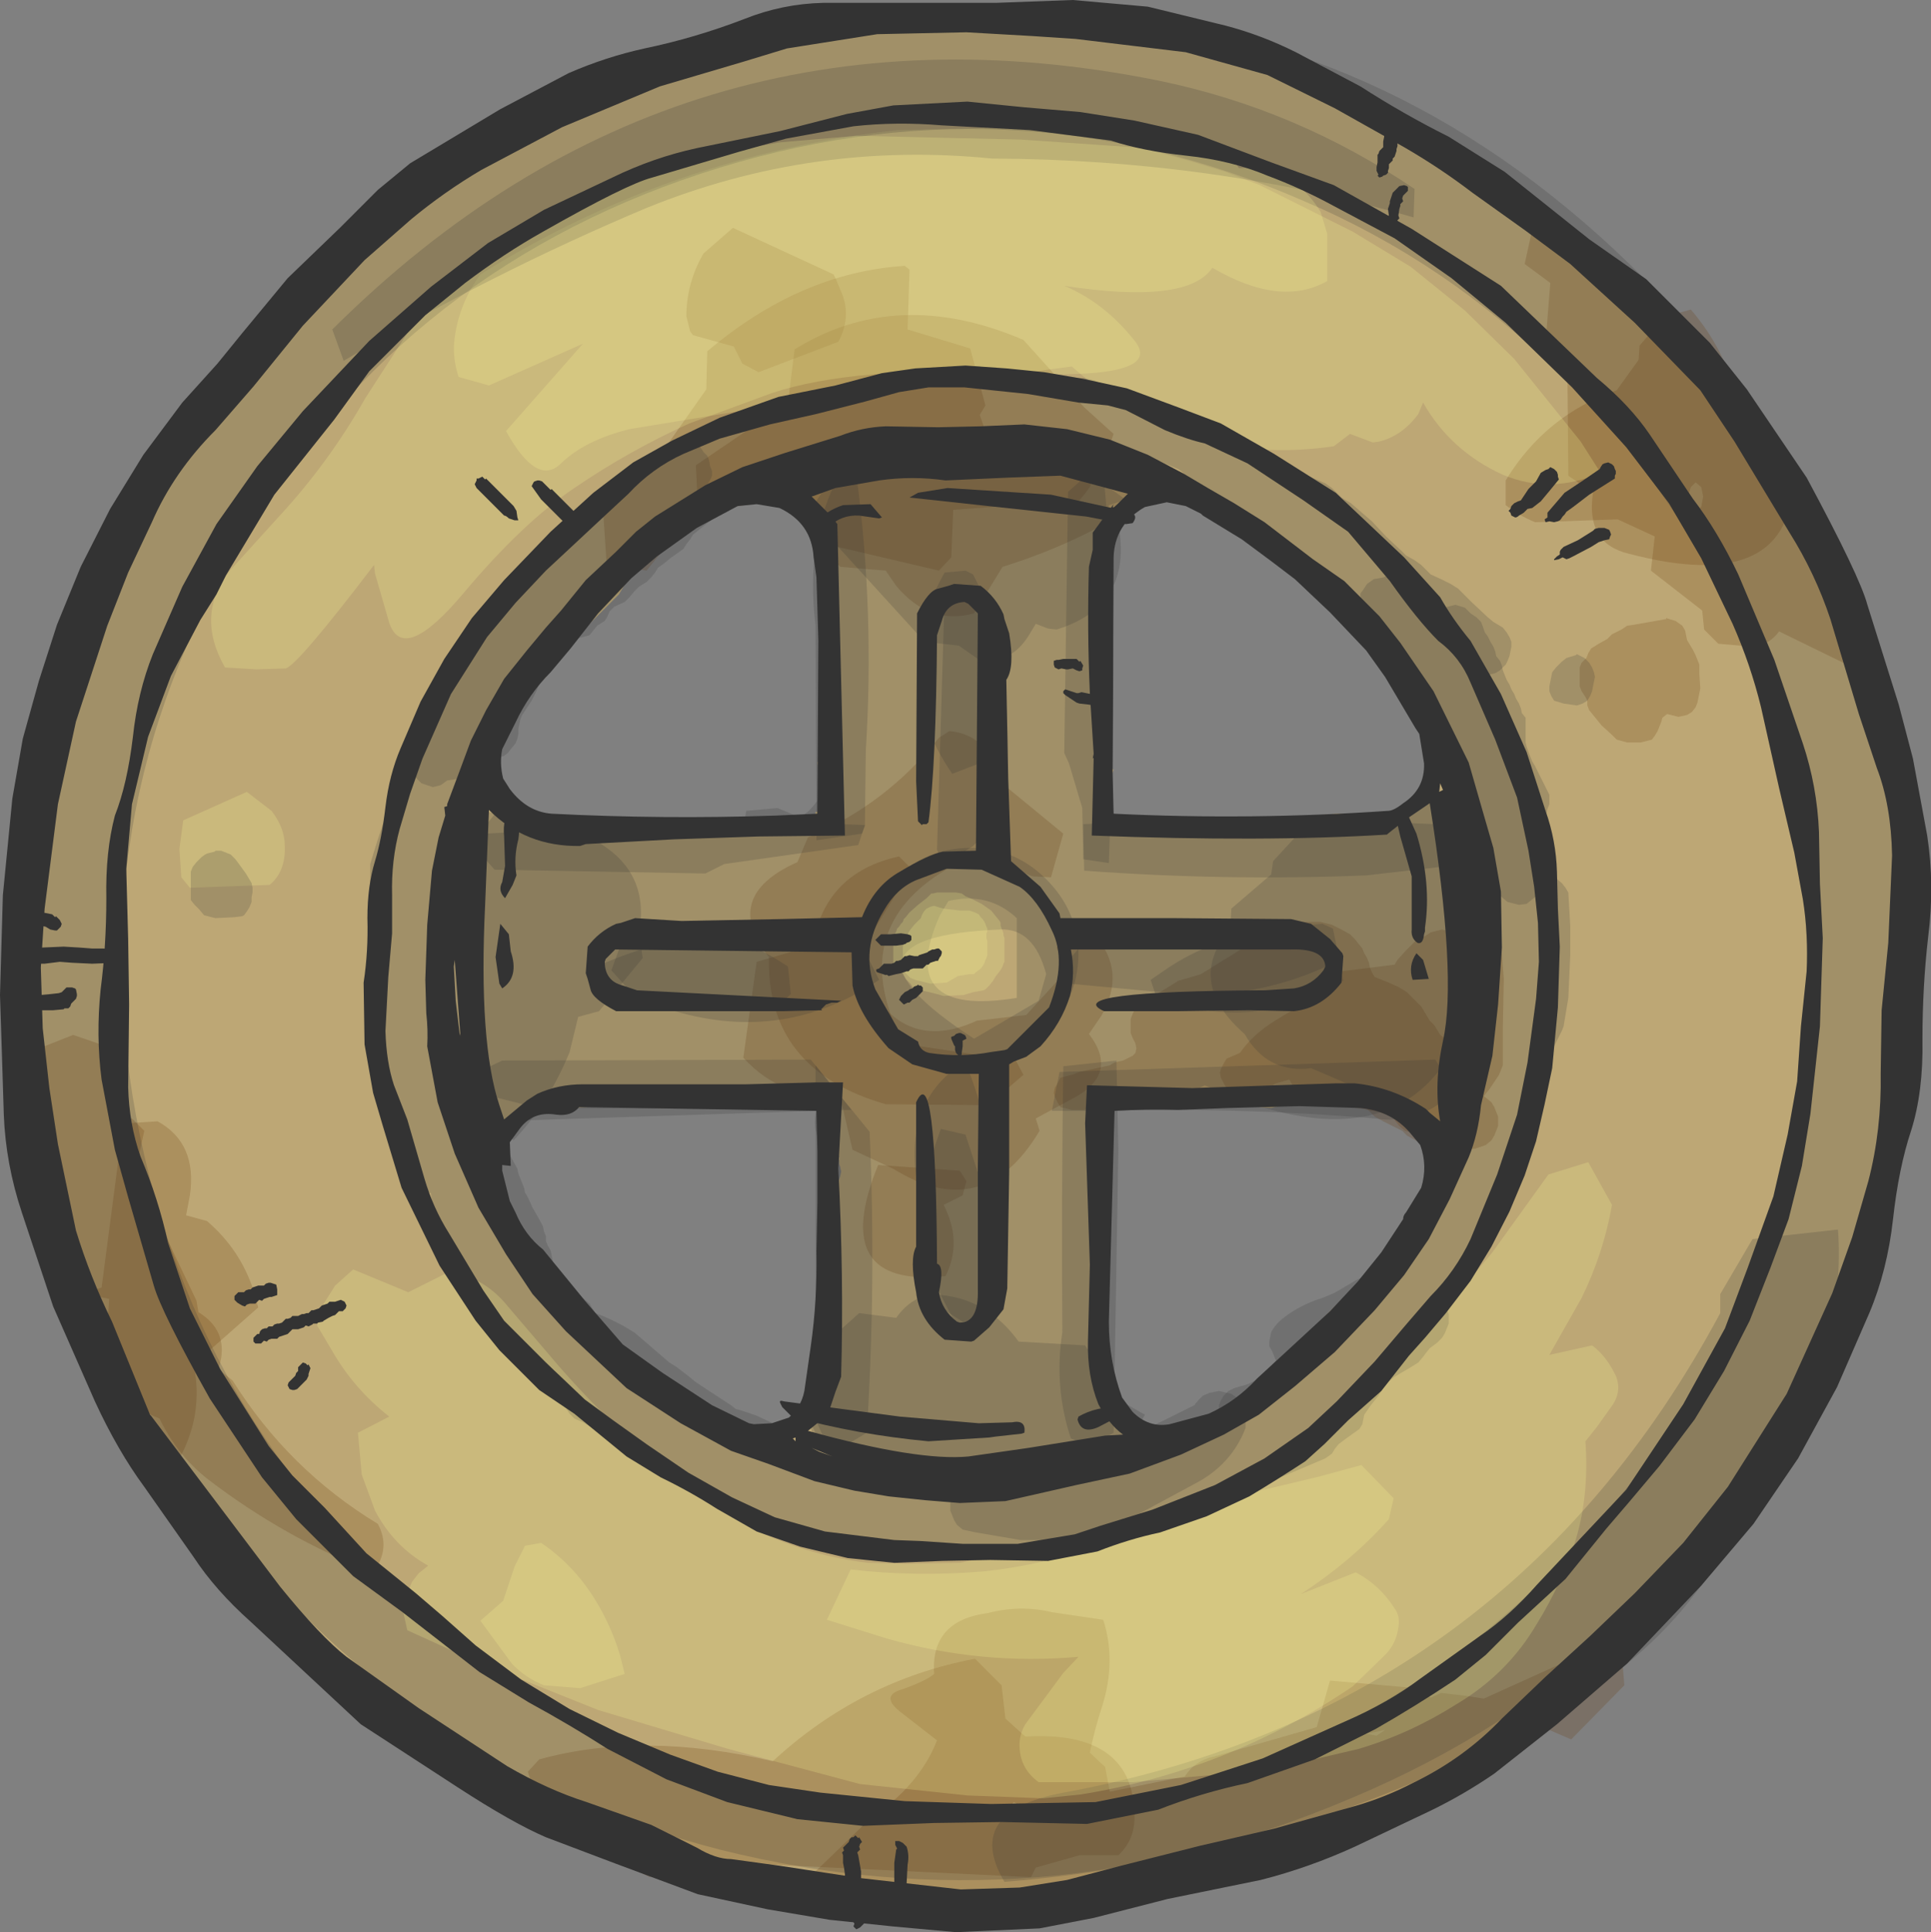 <?xml version="1.0" encoding="UTF-8" standalone="no"?>
<svg xmlns:xlink="http://www.w3.org/1999/xlink" height="101.75px" width="101.7px" xmlns="http://www.w3.org/2000/svg">
  <rect width="100%" height="100%" fill="#808080" stroke="none"/>
  <g transform="matrix(1.0, 0.0, 0.0, 1.0, 50.85, 50.85)">
    <path d="M-7.45 7.65 L-7.55 7.55 -7.7 7.5 Q-8.05 7.25 -8.45 7.35 L-8.95 7.45 -9.25 7.45 -9.75 7.45 -10.1 7.5 -10.5 7.4 -10.9 7.4 -11.5 7.3 -12.55 7.25 -13.35 7.25 -13.4 7.3 -15.9 7.5 -19.1 7.4 -21.65 7.55 -21.95 7.65 -22.05 7.75 -22.55 7.75 -23.25 7.85 -23.75 7.95 -24.35 8.45 -24.7 8.8 -25.05 9.25 -25.2 9.4 -25.35 9.65 Q-25.8 11.9 -24.4 13.7 -20.45 18.65 -15.3 22.1 L-14.95 22.25 -14.9 22.3 -13.15 23.75 -11.4 24.2 -10.3 24.2 -9.45 24.05 -9.2 24.0 -8.95 23.85 -8.7 23.7 -8.55 23.55 -8.35 23.35 -8.2 23.2 -8.0 23.0 -7.85 22.75 -7.75 22.55 -7.65 22.25 -7.6 22.0 -7.5 21.7 -7.5 21.4 -7.45 21.05 -7.6 20.6 -7.7 20.1 -7.65 19.75 -7.4 18.2 -7.3 17.0 Q-7.2 16.3 -7.5 15.7 L-7.45 15.35 -7.45 14.95 -7.55 14.55 -7.7 14.0 -7.5 13.5 -7.35 12.65 -7.3 12.3 -7.15 12.15 -7.1 12.2 -7.0 12.1 -6.9 12.0 -6.9 11.9 -6.8 11.8 -6.75 11.55 -6.6 11.1 -6.55 10.85 -6.6 10.6 -6.65 10.45 -6.65 10.35 -6.65 10.25 -6.7 10.2 -6.65 10.05 -6.85 9.65 -7.3 9.2 -7.3 9.1 -7.35 9.05 -7.25 8.95 -7.3 8.9 -7.2 8.8 -7.15 8.75 -7.1 8.6 -7.1 8.5 -7.1 8.4 -7.1 8.3 -7.1 8.2 -7.15 8.05 -7.3 7.9 -7.35 7.75 -7.45 7.65 M-11.3 -25.1 L-11.95 -25.05 -12.15 -24.95 -12.45 -24.85 -12.6 -24.7 -12.9 -24.6 -13.1 -24.5 -13.35 -24.35 -13.7 -24.3 -13.85 -24.15 -14.15 -24.05 Q-14.25 -23.95 -14.35 -23.95 L-14.55 -23.75 -15.8 -22.5 -16.7 -21.6 -17.7 -20.5 -18.25 -19.55 -18.6 -19.2 -19.5 -18.3 -20.2 -17.6 -21.05 -16.75 -21.6 -16.2 -21.75 -15.95 -21.9 -15.7 -22.0 -15.5 -22.1 -15.2 -22.15 -15.15 -22.35 -14.95 -22.65 -14.65 -22.75 -14.55 -22.9 -14.6 Q-22.95 -14.55 -23.15 -14.45 L-23.35 -14.35 -23.6 -14.2 -23.95 -13.85 -24.3 -13.5 -24.65 -13.15 -24.8 -13.0 -25.0 -12.8 -25.15 -12.65 -25.3 -12.4 -25.45 -12.15 -25.6 -11.9 Q-25.55 -11.75 -25.65 -11.65 L-25.65 -11.35 -25.65 -10.95 -25.7 -10.6 Q-25.1 -8.9 -23.55 -7.85 L-21.55 -7.15 -20.85 -6.85 -18.85 -6.55 -16.95 -6.85 -15.95 -7.25 -15.5 -7.6 -15.3 -7.7 -15.25 -7.75 -15.1 -7.7 -15.0 -7.7 -14.85 -7.65 -13.75 -7.55 -12.0 -7.5 -10.35 -7.55 -9.9 -7.6 -9.2 -7.5 -8.6 -7.5 -8.55 -7.55 -8.45 -7.55 -8.35 -7.65 -8.3 -7.6 -8.15 -7.75 -8.05 -7.85 -7.95 -7.95 -7.9 -8.0 -7.9 -8.1 -7.8 -8.1 -7.7 -8.2 -7.55 -8.35 -7.55 -8.45 -7.5 -8.5 Q-7.4 -8.7 -7.45 -8.85 L-7.7 -10.1 -7.8 -10.7 -7.65 -10.85 -7.65 -11.15 -7.55 -11.65 -7.45 -12.05 -7.55 -12.45 -7.65 -12.95 -7.6 -13.8 -7.65 -15.35 -7.7 -16.2 -7.55 -16.45 -7.45 -17.75 -7.55 -19.15 -7.75 -20.55 -7.75 -20.85 -7.75 -21.55 -7.75 -22.25 -7.8 -22.7 -7.9 -23.1 -8.2 -23.7 -8.5 -24.1 -8.9 -24.4 -10.55 -25.05 -11.3 -25.1 M23.4 7.8 L23.0 7.5 22.65 7.25 22.3 7.1 21.8 7.0 21.45 6.95 19.35 7.05 17.05 7.25 16.1 7.5 14.9 7.4 12.25 7.05 Q10.95 6.85 9.65 7.05 L9.55 7.15 9.5 7.1 9.25 7.35 9.2 7.5 8.65 7.35 8.55 7.35 8.35 7.35 8.3 7.3 8.0 7.3 7.8 7.3 7.75 7.35 7.65 7.35 7.55 7.35 7.45 7.45 7.25 7.65 7.25 7.75 7.2 7.9 7.25 8.15 7.25 8.35 7.25 8.55 7.25 8.65 7.3 8.7 7.25 8.75 7.2 8.9 7.2 9.1 7.25 9.45 7.45 9.65 7.45 9.75 7.45 10.85 7.4 12.2 7.35 14.05 7.45 14.15 Q7.3 14.8 7.4 15.5 L7.35 16.55 7.35 17.25 7.3 17.5 7.2 18.1 7.15 18.45 7.2 18.8 7.25 19.25 Q7.15 19.35 7.2 19.5 L7.15 19.85 7.2 20.2 Q7.5 21.6 8.2 22.8 8.8 23.9 9.9 24.5 L10.25 24.65 10.75 24.75 11.4 24.7 11.7 24.6 12.0 24.5 12.2 24.5 12.55 24.35 12.75 24.25 13.0 24.1 13.25 24.05 13.5 23.9 13.85 23.55 16.55 20.85 18.65 18.75 20.45 16.95 20.9 16.7 21.55 16.25 22.4 15.4 22.95 14.85 23.35 14.45 23.5 14.3 23.6 14.0 23.7 13.8 23.85 13.55 23.85 13.25 23.95 12.95 23.95 12.65 24.0 12.6 24.05 12.65 24.15 12.65 24.5 12.3 24.55 11.75 24.55 10.75 24.15 9.85 24.1 9.6 24.0 8.8 23.7 8.2 23.4 7.8 M35.0 -35.2 Q49.55 -20.65 49.5 -0.1 49.5 20.5 35.0 35.0 20.45 49.55 -0.15 49.55 -20.65 49.55 -35.2 35.0 -49.75 20.45 -49.75 -0.05 -49.75 -20.65 -35.2 -35.2 -20.7 -49.7 -0.1 -49.7 20.45 -49.75 35.0 -35.2 M12.4 -24.9 L12.25 -24.95 11.45 -25.05 10.75 -25.15 9.8 -25.0 9.55 -24.85 9.4 -24.7 9.15 -24.55 8.9 -24.4 8.75 -24.25 8.55 -24.05 8.5 -23.8 8.35 -23.55 8.25 -23.35 8.05 -22.85 7.85 -22.65 7.8 -22.4 7.7 -22.1 7.7 -21.8 7.65 -21.45 7.65 -21.05 7.75 -20.75 7.75 -20.65 7.75 -20.55 7.7 -20.3 7.65 -20.15 7.6 -20.0 7.55 -19.95 7.55 -19.85 7.5 -19.8 7.55 -19.75 7.4 -19.6 7.4 -19.5 7.35 -19.45 7.35 -19.35 7.35 -19.25 7.3 -19.2 7.25 -19.05 7.25 -18.95 7.1 -18.8 7.0 -18.4 7.1 -17.9 7.35 -17.45 7.35 -17.35 7.25 -15.55 7.2 -13.6 Q7.15 -12.45 7.45 -11.35 L7.5 -11.1 7.55 -10.75 7.75 -10.35 7.8 -10.3 7.65 -9.95 7.6 -9.6 7.55 -9.35 7.55 -9.25 7.45 -9.15 7.45 -9.05 7.4 -9.0 7.45 -8.95 7.4 -8.7 Q7.45 -8.25 7.75 -7.95 L8.05 -7.65 8.15 -7.65 8.25 -7.65 8.4 -7.4 8.5 -7.4 8.6 -7.3 8.7 -7.3 8.8 -7.2 8.9 -7.3 8.95 -7.25 9.15 -7.25 9.3 -7.4 9.4 -7.5 9.5 -7.6 10.15 -7.65 13.1 -7.8 14.65 -7.85 14.7 -7.8 15.3 -7.7 17.25 -7.65 17.4 -7.8 17.5 -7.9 17.65 -7.85 18.4 -7.9 19.6 -8.0 20.65 -7.95 Q21.5 -7.8 22.25 -7.95 L22.35 -8.05 22.4 -8.0 22.45 -8.05 22.7 -8.2 22.85 -8.35 22.95 -8.45 23.35 -8.55 23.6 -8.7 23.75 -8.85 24.0 -9.0 24.15 -9.15 24.35 -9.35 24.55 -9.55 24.85 -9.95 25.0 -10.1 25.15 -10.35 25.25 -10.65 25.3 -10.9 25.35 -11.55 25.3 -12.0 25.2 -12.5 Q24.3 -14.2 23.0 -15.6 L16.75 -22.15 16.4 -22.5 15.75 -22.85 14.6 -23.5 14.05 -23.65 13.15 -24.35 12.75 -24.65 12.4 -24.9" fill="#bda775" fill-rule="evenodd" stroke="none"/>
    <path d="M1.8 -9.7 L5.15 -6.95 4.5 -4.65 3.55 -4.7 Q2.65 -4.95 2.15 -5.9 L1.45 -5.0 -0.4 -5.4 Q-5.95 -2.5 -3.8 2.95 L-3.05 4.15 2.65 5.0 3.05 5.75 1.2 7.35 -4.2 7.3 Q-10.5 5.5 -10.35 -0.45 -12.9 -3.65 -8.85 -5.45 L-8.3 -6.75 Q-4.15 -8.5 -1.4 -12.0 L-0.85 -12.35 Q0.8 -12.2 1.45 -10.7 L1.8 -9.7" fill="#663300" fill-opacity="0.2" fill-rule="evenodd" stroke="none"/>
    <path d="M5.9 -2.15 L6.8 -1.6 Q8.5 0.3 7.15 2.65 L6.5 3.6 Q8.15 5.75 5.55 7.05 L3.7 8.05 3.9 8.7 Q0.95 13.65 -3.8 10.7 L-5.95 9.7 -6.65 6.7 Q-9.6 7.15 -11.7 4.85 L-11.0 -0.2 -8.05 -1.05 Q-7.4 -4.9 -3.5 -5.75 L-2.85 -5.1 -5.75 -0.35 Q-3.75 4.9 0.6 2.9 L3.2 2.6 5.3 0.3 4.8 -0.95 5.3 -1.95 5.9 -2.15" fill="#663300" fill-opacity="0.2" fill-rule="evenodd" stroke="none"/>
    <path d="M-0.15 12.1 L-1.15 12.6 Q-0.15 14.55 -1.05 16.35 -7.25 17.0 -4.6 10.5 L-0.3 10.8 0.05 11.35 -0.15 12.1" fill="#663300" fill-opacity="0.2" fill-rule="evenodd" stroke="none"/>
    <path d="M36.75 -33.55 L37.3 -34.3 38.2 -34.55 Q40.8 -31.55 41.1 -27.05 L43.6 -25.85 Q43.6 -19.4 34.9 -21.7 32.65 -22.25 33.05 -24.9 L31.75 -25.8 31.7 -31.2 30.5 -32.2 30.8 -35.95 29.45 -36.95 29.9 -39.0 30.5 -39.15 Q33.85 -37.35 36.2 -34.3 L36.75 -33.55 M38.45 -25.45 L38.2 -25.2 38.05 -24.7 Q38.05 -24.4 38.2 -24.15 L38.45 -23.95 38.75 -24.15 38.85 -24.7 38.75 -25.2 38.45 -25.45" fill="#663300" fill-opacity="0.2" fill-rule="evenodd" stroke="none"/>
    <path d="M36.55 -33.45 Q40.8 -30.4 42.35 -25.45 44.45 -24.2 45.1 -21.85 45.7 -19.8 47.3 -18.3 L47.75 -17.05 47.05 -15.55 42.85 -17.6 Q42.3 -16.85 41.4 -16.8 L39.65 -16.95 38.9 -17.7 38.8 -18.7 36.1 -20.8 36.3 -22.6 34.35 -23.5 30.0 -23.35 Q29.15 -23.7 28.45 -24.25 L28.45 -25.55 Q30.55 -29.0 34.3 -30.3 L35.45 -31.9 35.5 -32.65 36.1 -33.35 36.55 -33.45" fill="#663300" fill-opacity="0.2" fill-rule="evenodd" stroke="none"/>
    <path d="M2.1 39.65 L3.15 40.6 Q9.0 40.25 8.9 45.0 8.85 46.1 8.05 46.85 L6.0 46.85 3.7 47.5 3.45 48.0 -15.45 47.1 -15.6 47.55 -15.9 47.75 -16.2 47.95 -16.65 48.0 -17.25 47.7 Q-17.55 47.55 -17.8 47.35 L-17.9 45.15 -22.55 44.0 -23.05 42.45 -22.45 41.8 Q-17.0 40.3 -10.15 41.9 -5.55 37.65 0.5 36.5 L1.9 37.9 2.1 39.65 M2.55 44.05 L1.8 44.75 3.55 44.65 2.55 44.05" fill="#663300" fill-opacity="0.2" fill-rule="evenodd" stroke="none"/>
    <path d="M7.25 34.45 Q7.95 36.6 7.2 39.0 6.8 40.2 6.55 41.45 L7.35 42.2 7.6 43.5 11.55 42.7 Q12.1 41.85 13.1 41.65 L18.5 40.1 19.2 37.65 23.75 38.05 24.5 38.55 25.05 38.3 26.35 38.45 27.3 38.6 33.6 35.75 34.55 36.1 34.7 37.9 31.9 40.75 30.4 40.1 Q25.7 43.65 20.15 45.0 L19.2 44.7 15.85 47.1 Q3.4 50.7 -7.95 47.75 L-5.05 44.95 Q-2.4 43.15 -1.5 40.8 L-3.3 39.4 Q-4.6 38.45 -3.3 38.1 -2.05 37.65 -1.65 37.3 -1.85 34.5 1.15 34.1 2.9 33.65 4.55 34.05 L7.25 34.45 M22.1 40.25 L21.1 40.45 21.65 40.55 22.1 40.25" fill="#663300" fill-opacity="0.2" fill-rule="evenodd" stroke="none"/>
    <path d="M7.8 -28.0 L7.35 -26.7 9.55 -26.3 10.05 -25.55 10.05 -25.0 Q6.6 -22.45 1.95 -21.0 L0.45 -18.55 Q-1.9 -17.9 -3.65 -20.0 L-4.2 -20.8 -6.6 -21.0 -8.3 -22.9 -8.0 -25.2 -6.3 -26.05 -8.25 -26.35 Q-9.8 -24.15 -12.8 -24.15 L-14.1 -24.35 -14.2 -26.35 -9.35 -29.65 -9.0 -32.45 Q-3.6 -35.8 3.05 -32.95 L6.25 -29.4 7.8 -28.0" fill="#663300" fill-opacity="0.2" fill-rule="evenodd" stroke="none"/>
    <path d="M1.1 -28.0 L3.7 -28.05 4.1 -27.4 6.4 -26.7 6.65 -26.2 6.7 -25.7 6.55 -25.2 6.25 -24.8 6.0 -24.5 -0.65 -24.0 -0.75 -21.5 -1.4 -20.8 -6.95 -22.1 -7.3 -23.35 -9.3 -24.95 -10.55 -24.65 Q-10.95 -24.45 -11.35 -24.4 L-12.2 -24.6 -12.75 -25.35 -13.7 -23.6 -14.9 -23.15 -16.8 -20.8 -18.9 -21.15 -19.15 -24.95 -18.6 -25.6 -16.5 -26.3 -13.65 -30.35 -13.6 -32.35 Q-8.7 -36.5 -3.2 -36.85 L-2.95 -36.65 -3.05 -33.5 0.25 -32.5 1.05 -29.5 0.75 -29.0 1.1 -28.0 M-2.85 -26.45 L-2.2 -26.75 -3.25 -27.5 -5.45 -26.55 -3.85 -26.8 -2.85 -26.45" fill="#663300" fill-opacity="0.2" fill-rule="evenodd" stroke="none"/>
    <path d="M-12.25 -38.85 L-6.95 -36.4 -6.8 -36.1 -6.45 -35.25 Q-6.05 -34.05 -6.7 -32.85 L-10.9 -31.25 -11.75 -31.7 -12.2 -32.6 -14.35 -33.2 -14.5 -33.4 -14.7 -34.2 Q-14.7 -35.95 -13.8 -37.5 L-12.25 -38.85" fill="#663300" fill-opacity="0.2" fill-rule="evenodd" stroke="none"/>
    <path d="M-40.4 18.25 Q-38.85 19.2 -39.25 20.9 L-39.35 21.25 -38.6 21.85 Q-35.65 26.55 -30.95 29.4 -30.25 30.7 -31.2 31.95 -35.85 30.15 -39.9 27.05 -41.5 25.8 -42.45 23.85 -46.5 22.25 -46.7 17.9 L-46.2 17.2 -45.5 16.95 -44.35 8.2 -43.9 8.05 -43.25 8.7 -43.75 11.0 -43.6 12.7 -42.55 13.35 -40.5 17.65 -40.4 18.25" fill="#663300" fill-opacity="0.2" fill-rule="evenodd" stroke="none"/>
    <path d="M-37.25 18.0 L-40.65 21.0 Q-40.1 23.65 -41.45 26.05 L-41.7 26.4 -42.25 26.5 -43.5 25.55 Q-43.25 24.7 -43.45 24.05 -43.9 22.65 -45.4 22.1 L-45.1 17.55 -45.85 17.4 -47.25 15.6 -47.25 14.85 Q-50.0 10.05 -49.15 4.5 L-47.0 3.65 -45.25 4.25 -44.15 7.3 -44.1 8.3 -42.55 8.2 Q-40.45 9.35 -40.85 12.1 L-41.05 13.15 -39.95 13.45 Q-38.2 14.95 -37.5 17.1 L-37.25 18.0" fill="#663300" fill-opacity="0.2" fill-rule="evenodd" stroke="none"/>
    <path d="M17.35 -2.3 L18.7 -2.3 19.3 -2.15 19.8 -1.9 20.25 -1.65 20.5 -1.4 20.7 -1.15 20.9 -0.9 21.0 -0.65 21.15 -0.4 21.25 -0.15 21.3 0.1 21.4 0.35 21.55 0.6 22.3 0.9 22.85 1.15 23.25 1.4 23.5 1.65 23.75 1.9 24.0 2.15 24.15 2.4 24.45 2.9 24.7 3.15 24.85 3.4 25.0 3.65 25.35 3.9 25.7 4.15 25.85 4.4 25.95 4.65 26.15 4.9 26.35 5.2 26.6 5.65 26.7 5.95 26.7 6.15 26.6 6.45 27.05 6.7 27.4 6.95 27.7 7.2 27.85 7.45 27.95 7.7 28.05 7.95 28.05 8.2 28.05 8.45 27.95 8.7 27.85 8.95 27.7 9.2 27.4 9.45 26.8 9.65 24.75 9.65 24.2 9.45 23.7 9.2 23.25 8.95 23.0 8.7 22.5 8.45 22.0 8.2 21.55 7.95 21.3 7.7 21.05 7.45 20.8 7.2 20.65 7.0 20.4 6.95 19.8 6.75 19.05 6.75 18.4 6.95 13.25 6.95 13.0 7.15 12.75 7.35 12.3 7.45 11.9 7.35 11.4 7.2 8.45 7.2 7.95 7.35 6.75 7.45 6.25 7.6 5.6 7.6 5.0 7.45 4.85 7.2 4.7 6.9 4.65 6.7 4.7 6.45 4.85 6.2 5.0 5.9 5.6 5.75 6.0 5.6 7.6 5.25 7.85 5.1 8.3 5.0 8.8 4.75 8.95 4.6 9.0 4.35 8.95 4.1 8.8 3.8 8.7 3.55 8.7 3.3 8.7 3.05 8.7 2.8 8.8 2.55 8.9 2.35 9.1 2.05 9.55 1.8 9.95 1.55 10.4 1.3 11.05 0.9 11.2 0.8 11.55 0.7 11.9 0.6 12.4 0.45 12.8 0.2 13.6 -0.3 Q14.4 -0.75 15.15 -1.35 L15.75 -1.8 16.5 -2.1 16.95 -2.25 17.35 -2.3" fill="#663300" fill-opacity="0.2" fill-rule="evenodd" stroke="none"/>
    <path d="M25.1 -1.9 L25.7 -1.75 26.1 -1.75 26.35 -2.0 26.7 -2.15 27.1 -2.2 27.15 -2.25 27.7 -2.05 27.95 -1.8 28.1 -1.55 28.2 -1.3 28.35 0.7 28.3 3.25 28.3 5.25 28.1 5.75 27.6 6.5 Q27.2 6.95 26.95 7.5 L26.65 7.8 26.55 8.05 26.45 8.25 26.3 8.55 26.05 8.7 25.85 8.75 25.45 8.85 25.0 8.8 24.85 8.8 24.45 8.85 23.75 8.85 23.15 8.7 22.85 8.45 22.65 8.2 22.5 7.95 21.75 7.7 17.8 7.0 17.45 6.75 17.3 6.5 17.2 6.25 17.05 6.0 16.35 6.2 16.1 6.35 15.7 6.4 15.25 6.45 15.1 6.5 14.65 6.6 14.35 6.6 13.75 6.45 13.6 6.2 13.45 5.9 13.4 5.65 13.45 5.45 13.6 5.15 13.75 4.9 14.45 4.6 14.6 4.4 Q15.25 3.55 16.3 2.9 17.5 2.15 18.8 1.55 L18.9 1.3 19.05 1.05 19.5 0.55 19.8 0.3 22.6 -0.05 22.75 -0.3 23.2 -0.8 23.7 -1.3 24.2 -1.55 24.5 -1.75 24.7 -1.8 25.1 -1.9" fill="#663300" fill-opacity="0.2" fill-rule="evenodd" stroke="none"/>
    <path d="M32.95 -16.7 L33.35 -16.95 33.8 -17.2 34.05 -17.45 34.55 -17.7 34.85 -17.9 35.2 -17.95 36.9 -18.25 36.9 -18.3 37.4 -18.15 37.75 -17.9 37.9 -17.65 37.95 -17.4 38.0 -17.15 38.15 -16.9 38.3 -16.65 38.45 -16.35 38.55 -16.1 38.65 -15.85 38.65 -15.35 38.7 -14.6 38.55 -13.85 38.45 -13.6 38.25 -13.35 38.0 -13.2 37.55 -13.1 36.95 -13.25 36.7 -13.05 36.65 -12.85 36.55 -12.6 36.45 -12.35 36.3 -12.1 36.15 -11.9 35.95 -11.85 35.55 -11.75 34.85 -11.75 34.3 -11.9 34.05 -12.15 33.5 -12.65 32.85 -13.45 32.75 -13.7 32.75 -13.95 32.65 -14.15 32.45 -14.45 32.35 -14.7 32.35 -14.95 32.35 -15.2 32.35 -15.45 32.35 -15.7 32.45 -15.95 32.7 -16.2 32.8 -16.45 32.95 -16.7" fill="#663300" fill-opacity="0.2" fill-rule="evenodd" stroke="none"/>
    <path d="M-8.3 -23.8 L-6.7 -26.2 Q2.2 -29.9 9.15 -23.95 L8.05 -23.25 Q8.85 -18.95 4.8 -17.7 L4.35 -17.75 3.7 -18.0 3.4 -17.5 Q2.55 -16.05 1.2 -16.1 L0.65 -16.15 -0.35 -16.85 -2.15 -17.05 -8.3 -23.8" fill="#333333" fill-opacity="0.2" fill-rule="evenodd" stroke="none"/>
    <path d="M25.8 -6.8 L25.7 -6.3 25.45 -5.75 Q27.65 -2.05 26.4 1.7 L27.2 3.6 26.5 4.8 Q25.5 6.5 25.6 8.6 L24.55 8.95 21.5 6.4 21.0 6.6 18.2 5.4 Q15.9 5.7 14.7 3.6 11.55 0.85 13.95 -1.95 L14.0 -3.0 16.1 -4.8 16.2 -5.5 17.4 -6.8 17.95 -6.95 18.3 -7.3 22.3 -7.4 23.55 -8.65 24.85 -8.75 25.55 -8.05 25.7 -7.4 25.8 -6.8" fill="#333333" fill-opacity="0.2" fill-rule="evenodd" stroke="none"/>
    <path d="M-17.2 -1.7 L-17.0 -0.4 -19.3 2.4 -20.4 2.7 -20.85 4.55 Q-21.95 7.25 -23.8 9.2 L-25.05 8.05 Q-27.45 3.95 -25.85 -0.95 -26.95 -3.35 -26.35 -6.05 L-24.25 -8.65 -23.45 -8.05 -23.55 -7.45 -22.6 -7.2 -21.85 -7.45 -20.9 -7.2 Q-16.45 -5.65 -17.2 -1.7" fill="#333333" fill-opacity="0.2" fill-rule="evenodd" stroke="none"/>
    <path d="M8.0 22.7 L9.2 24.1 8.5 26.2 7.2 26.8 5.85 27.15 Q4.3 27.5 3.05 26.85 -3.05 29.05 -7.9 25.3 L-8.2 24.1 -7.45 23.15 -7.55 21.85 -7.25 21.25 -7.5 20.0 -5.6 18.3 -3.65 18.55 Q-2.7 17.2 -1.25 17.35 1.2 17.6 2.8 19.8 L6.3 20.0 8.0 22.7" fill="#333333" fill-opacity="0.2" fill-rule="evenodd" stroke="none"/>
    <path d="M-5.25 -0.65 L-4.55 0.75 Q-9.5 4.1 -15.3 2.4 -17.65 1.75 -19.45 0.05 -12.25 -3.15 -5.25 -0.65" fill="#333333" fill-opacity="0.2" fill-rule="evenodd" stroke="none"/>
    <path d="M-1.1 -19.5 L-0.3 -19.8 0.25 -19.55 0.8 -18.3 1.5 -17.9 Q2.3 -14.6 2.2 -11.1 L1.9 -7.3 0.9 -6.8 0.4 -6.3 -0.15 -5.95 -0.95 -5.75 -1.35 -5.75 -1.5 -6.1 -1.1 -19.5" fill="#333333" fill-opacity="0.2" fill-rule="evenodd" stroke="none"/>
    <path d="M18.8 -2.2 L19.35 -1.95 19.7 -0.3 Q16.15 1.55 11.95 1.55 L5.45 0.95 5.15 0.05 6.25 -1.25 18.8 -2.2" fill="#333333" fill-opacity="0.2" fill-rule="evenodd" stroke="none"/>
    <path d="M-0.15 5.15 L0.25 5.75 Q2.45 11.75 1.15 18.25 0.35 18.65 -0.4 19.1 L-1.35 17.25 -1.9 16.9 Q-1.95 14.45 -2.45 12.05 -3.45 7.25 -0.15 5.15" fill="#333333" fill-opacity="0.2" fill-rule="evenodd" stroke="none"/>
    <path d="M3.85 1.85 L4.25 0.45 Q3.6 -2.0 1.8 -1.9 -7.8 -1.5 0.45 3.85 L3.85 1.85 M25.5 -0.7 L26.45 0.15 Q26.75 2.15 26.0 3.8 22.65 10.85 12.6 6.3 10.25 7.55 7.5 7.3 L7.5 23.9 7.9 24.1 8.3 23.0 9.45 23.65 8.25 25.85 6.85 25.15 4.5 27.0 Q-1.7 27.2 -7.65 25.15 L-8.35 23.65 -6.85 22.45 -7.0 10.4 -7.7 9.2 Q-8.05 8.55 -7.85 7.65 L-24.9 8.2 Q-26.75 1.55 -26.25 -5.35 L-25.4 -6.5 -25.35 -8.15 Q-18.65 -6.35 -11.75 -6.95 L-11.55 -8.15 -9.9 -8.3 -8.7 -7.8 -8.25 -8.15 Q-6.05 -10.45 -7.65 -13.45 L-6.9 -13.5 Q-6.8 -19.5 -9.1 -25.0 -3.5 -28.7 3.75 -27.55 L3.85 -26.95 8.45 -26.25 9.45 -24.85 7.55 -24.25 Q6.55 -16.05 7.8 -8.0 16.1 -5.3 24.45 -8.55 L26.35 -3.65 25.5 -0.7" fill="#333333" fill-opacity="0.2" fill-rule="evenodd" stroke="none"/>
    <path d="M-9.35 0.05 L-9.2 1.5 -9.5 1.8 -16.95 2.15 -18.65 0.25 -17.8 -2.1 -16.85 -2.15 Q-12.75 -2.25 -9.35 0.05" fill="#333333" fill-opacity="0.2" fill-rule="evenodd" stroke="none"/>
    <path d="M0.0 -20.8 L0.4 -20.6 0.9 -19.6 Q2.4 -16.0 2.0 -12.0 L1.2 -12.1 0.6 -10.6 -0.7 -10.1 Q-4.2 -15.2 -1.1 -20.7 L0.0 -20.8" fill="#333333" fill-opacity="0.2" fill-rule="evenodd" stroke="none"/>
    <path d="M19.9 0.8 L18.8 1.4 Q14.6 3.4 10.05 1.65 L9.75 0.75 10.7 0.1 Q14.8 -2.6 19.4 -1.1 L19.9 0.8" fill="#333333" fill-opacity="0.2" fill-rule="evenodd" stroke="none"/>
    <path d="M1.3 12.9 Q1.8 15.0 1.95 17.25 L0.75 18.55 -0.15 18.75 -1.5 17.9 Q-3.05 14.35 -2.05 10.75 L-1.3 8.6 0.0 8.9 1.3 12.9" fill="#333333" fill-opacity="0.2" fill-rule="evenodd" stroke="none"/>
    <path d="M5.95 -0.55 Q5.9 1.8 4.25 3.45 2.6 5.1 0.3 5.1 -2.05 5.15 -3.75 3.45 -5.4 1.8 -5.35 -0.55 -5.4 -2.9 -3.75 -4.55 -2.1 -6.2 0.3 -6.2 2.6 -6.2 4.25 -4.55 5.95 -2.85 5.95 -0.55 M2.7 1.7 L2.7 -2.5 Q1.2 -3.9 -0.9 -3.4 L-1.35 -2.65 Q-3.75 2.75 2.7 1.7" fill="#333333" fill-opacity="0.2" fill-rule="evenodd" stroke="none"/>
    <path d="M6.2 -7.45 L8.7 -7.55 Q16.7 -7.8 24.75 -7.45 L25.5 -6.2 25.05 -5.2 21.1 -4.75 Q13.75 -4.45 6.25 -5.0 L6.2 -7.45 M-25.6 -5.95 L-25.35 -6.95 -11.75 -7.65 -5.3 -7.4 -5.65 -6.35 -12.7 -5.35 -13.7 -4.85 -24.8 -5.05 -25.6 -5.95" fill="#333333" fill-opacity="0.2" fill-rule="evenodd" stroke="none"/>
    <path d="M4.55 7.65 L4.95 5.6 24.75 4.95 25.5 6.2 25.05 7.2 Q23.5 8.35 21.6 8.05 14.3 7.45 7.05 7.65 L4.55 7.65 M-25.3 6.8 L-25.6 6.45 -25.35 5.45 -24.4 5.0 -8.15 4.95 -6.0 7.6 -8.3 7.6 -10.6 7.55 -22.5 7.5 -25.3 6.8" fill="#333333" fill-opacity="0.2" fill-rule="evenodd" stroke="none"/>
    <path d="M7.95 5.0 L8.05 9.75 7.8 24.6 6.55 25.35 5.55 24.9 Q4.65 22.2 5.1 19.3 5.05 12.25 5.15 5.3 L7.95 5.0 M7.3 -25.5 Q7.95 -18.65 7.75 -11.4 L7.55 -5.4 6.2 -5.6 6.15 -8.3 5.45 -10.65 5.2 -11.2 5.4 -24.95 6.3 -25.75 7.3 -25.5" fill="#333333" fill-opacity="0.2" fill-rule="evenodd" stroke="none"/>
    <path d="M-7.9 5.25 L-5.05 8.75 Q-4.7 16.75 -5.2 24.6 L-6.45 25.35 -7.45 24.9 -7.9 23.9 -7.9 5.25 M-5.7 -25.5 Q-4.8 -18.55 -5.25 -11.35 L-5.3 -7.35 -5.45 -6.95 -7.85 -6.6 -7.9 -17.95 Q-8.45 -22.4 -6.7 -25.75 L-5.7 -25.5" fill="#333333" fill-opacity="0.2" fill-rule="evenodd" stroke="none"/>
    <path d="M7.7 -29.75 L8.2 -29.6 8.95 -29.5 9.55 -29.3 10.4 -28.95 11.05 -28.8 11.65 -28.7 12.0 -28.4 12.25 -28.15 12.75 -27.95 13.6 -27.65 13.9 -27.4 14.15 -27.15 14.45 -26.9 14.75 -26.75 14.95 -26.7 17.65 -25.95 18.95 -25.4 19.3 -25.15 19.55 -24.9 19.8 -24.65 20.3 -24.35 21.4 -23.4 22.15 -22.6 22.95 -21.85 23.2 -21.6 23.65 -21.35 24.0 -21.1 24.25 -20.85 24.5 -20.6 25.05 -20.35 25.55 -20.1 25.95 -19.85 26.2 -19.6 26.7 -19.1 27.5 -18.35 27.8 -18.1 28.3 -17.8 28.5 -17.55 28.65 -17.3 28.75 -17.05 28.75 -16.8 28.7 -16.55 28.65 -16.3 28.55 -16.05 28.45 -15.85 28.15 -15.55 27.9 -15.4 27.45 -15.3 26.95 -15.3 27.0 -15.05 27.05 -14.8 27.15 -14.55 27.3 -14.05 27.4 -13.8 27.55 -13.5 27.65 -13.3 27.8 -13.05 27.9 -12.8 27.95 -12.5 28.05 -12.25 28.25 -12.0 28.3 -11.75 28.4 -11.5 28.5 -11.25 28.55 -11.0 28.7 -10.75 28.9 -10.5 29.0 -10.25 29.25 -9.75 29.65 -9.0 29.75 -8.75 29.9 -8.5 30.0 -8.25 30.15 -8.0 30.25 -7.75 30.35 -7.45 30.4 -7.2 30.4 -6.95 30.4 -6.45 30.4 -5.7 30.4 -5.45 30.4 -5.2 30.4 -4.95 30.4 -4.45 30.35 -4.2 30.25 -3.95 30.1 -3.7 29.8 -3.45 29.55 -3.25 29.15 -3.2 28.55 -3.35 28.25 -3.6 28.0 -3.85 27.9 -4.1 27.75 -4.3 27.55 -4.3 27.15 -4.2 26.55 -4.35 26.2 -4.6 25.95 -4.85 25.9 -5.1 25.85 -6.15 25.85 -6.9 25.85 -7.65 25.85 -8.4 25.85 -8.9 25.85 -9.15 25.75 -9.4 25.55 -9.65 25.3 -9.9 25.2 -10.15 25.05 -10.45 24.95 -10.65 24.9 -10.95 24.85 -11.2 24.85 -11.45 24.75 -11.65 24.6 -11.95 24.55 -12.2 24.5 -12.45 24.5 -12.7 24.5 -12.95 24.5 -13.2 24.35 -13.45 24.25 -13.7 24.2 -13.95 24.1 -14.2 24.0 -14.45 23.9 -14.7 23.45 -15.5 22.9 -16.2 22.5 -16.7 22.0 -17.25 21.9 -17.5 21.85 -17.75 21.85 -18.0 21.65 -18.25 21.25 -18.5 20.9 -18.75 20.15 -19.25 19.75 -19.5 19.45 -19.75 19.2 -20.0 18.9 -20.25 18.15 -20.5 17.8 -20.8 17.55 -21.0 17.0 -21.5 16.45 -22.05 15.75 -22.3 15.1 -22.55 14.8 -22.8 13.75 -23.55 12.25 -24.3 12.0 -24.55 11.85 -24.8 11.75 -25.05 11.75 -25.3 Q11.7 -25.85 11.2 -26.15 L9.75 -26.75 8.85 -27.1 8.3 -27.2 7.6 -27.35 6.5 -27.75 Q2.9 -28.4 -0.7 -27.75 L-7.55 -26.5 -7.95 -26.5 -8.55 -26.4 -8.8 -26.25 -9.2 -26.15 -9.8 -25.95 -10.9 -25.5 -11.25 -25.25 -12.6 -24.2 -13.35 -23.5 -14.35 -22.7 -14.5 -22.45 -14.7 -22.2 -14.85 -21.95 -15.2 -21.7 -15.55 -21.45 -15.85 -21.2 -16.2 -20.95 -16.35 -20.7 -16.55 -20.45 -16.8 -20.2 -17.2 -19.95 -17.45 -19.7 -17.7 -19.4 -17.95 -19.15 -18.5 -18.9 -18.75 -18.65 -18.85 -18.4 -19.0 -18.15 -19.4 -17.9 -19.6 -17.65 -19.8 -17.4 -20.35 -17.25 -20.9 -17.4 -21.15 -17.65 -21.3 -17.6 -21.45 -17.4 -21.6 -17.15 -22.1 -16.65 -22.2 -16.4 -22.25 -16.15 -22.3 -15.9 -22.35 -15.65 -22.45 -15.4 -22.6 -15.15 -22.75 -14.95 -22.95 -14.9 -23.35 -14.8 -23.85 -14.9 -24.0 -14.6 -24.3 -14.15 -24.7 -13.35 -24.8 -13.1 -24.95 -12.85 -25.2 -12.35 -25.4 -12.1 -25.4 -11.85 -25.45 -11.6 -25.55 -11.35 -25.7 -11.1 -26.05 -10.6 -26.35 -10.1 -26.45 -9.9 -26.65 -9.85 -27.3 -9.75 -27.5 -9.6 -27.65 -9.5 -28.05 -9.4 -28.65 -9.6 -28.9 -9.85 -29.1 -10.1 -29.15 -10.35 -29.15 -10.6 -29.15 -11.1 -29.15 -11.6 -29.15 -11.85 -29.15 -12.1 -29.05 -12.35 -28.85 -12.6 -28.6 -12.85 -28.4 -13.1 -28.3 -13.35 -28.25 -13.6 -28.15 -13.85 -28.05 -14.1 -27.9 -14.35 -27.75 -14.65 -27.55 -14.9 -27.5 -15.15 -27.4 -15.4 -27.15 -15.65 -26.9 -15.9 -26.7 -16.15 -26.65 -16.4 -26.55 -16.65 -26.45 -16.9 -26.4 -17.15 -26.2 -17.4 -26.05 -17.65 -25.9 -17.9 -25.55 -18.45 -25.45 -18.65 -25.2 -18.9 -24.45 -19.7 -23.7 -20.4 -23.1 -20.95 -22.75 -21.2 -22.35 -21.95 -21.1 -23.35 -19.55 -24.2 Q-18.7 -24.55 -18.05 -25.25 L-17.55 -25.5 Q-16.65 -25.9 -15.85 -26.45 L-14.7 -27.25 -14.35 -27.4 -14.0 -27.5 -13.7 -27.6 -13.2 -27.75 -12.75 -28.0 -12.3 -28.25 -11.05 -28.75 Q-10.15 -29.5 -8.95 -29.75 L-6.15 -30.4 -3.5 -30.85 4.9 -30.95 6.25 -30.95 6.85 -30.8 7.2 -30.55 7.35 -30.25 7.45 -30.05 7.7 -29.75" fill="#333333" fill-opacity="0.2" fill-rule="evenodd" stroke="none"/>
    <path d="M-15.35 -27.25 L-15.05 -27.4 -14.6 -27.45 -14.6 -27.5 -14.0 -27.35 -13.8 -27.05 -13.6 -26.85 -13.5 -26.6 -13.45 -26.3 -13.35 -26.05 -13.35 -25.8 Q-13.5 -25.4 -13.8 -25.1 L-15.15 -23.8 -15.7 -23.3 -15.85 -23.05 -15.85 -22.8 -15.9 -22.55 -15.95 -22.3 -16.05 -22.05 -16.3 -21.8 -16.7 -21.55 -17.15 -21.25 -17.4 -21.0 -17.9 -20.5 -18.4 -20.0 -20.15 -18.25 -21.45 -16.45 -22.35 -15.45 -22.4 -15.2 -22.45 -14.95 -22.5 -14.7 -22.6 -14.45 -22.85 -13.95 -23.35 -13.2 -23.45 -12.95 -23.5 -12.7 -23.55 -12.45 -23.55 -12.2 -23.6 -11.95 -23.7 -11.7 -23.95 -11.4 -24.1 -11.2 -24.3 -11.05 -24.7 -10.9 -25.3 -11.1 -25.45 -11.15 -25.7 -11.0 -25.95 -10.75 -26.05 -10.5 -26.15 -10.25 -26.4 -10.0 -26.7 -9.75 -26.8 -9.5 -26.95 -9.25 -27.05 -9.0 -27.1 -8.75 -27.15 -8.5 -27.15 -8.25 -27.15 -8.0 -27.25 -7.75 -27.3 -7.45 -27.25 -7.2 -27.15 -6.95 -27.15 -6.7 -27.15 -6.45 -27.15 -6.2 -27.15 -5.95 -27.25 -5.7 -27.35 -5.45 -27.45 -5.2 -27.6 -4.95 -27.8 -4.45 -27.85 -4.2 -27.8 -3.95 -27.55 -3.7 -27.3 -3.45 -27.2 -3.2 -27.1 -2.9 -26.95 -2.7 -26.8 -2.4 -26.7 -2.15 -26.65 -1.9 -26.55 -1.65 -26.45 -1.4 -26.45 0.35 -26.45 2.1 -26.45 3.9 -26.45 4.65 -26.4 4.9 -26.3 5.15 -26.2 5.4 -26.15 5.65 -26.15 5.9 -26.15 6.15 -26.15 6.4 -26.05 6.65 -25.95 6.9 -25.9 7.15 -25.8 7.4 -25.65 7.65 -25.55 7.95 -25.45 8.2 -24.95 8.65 -24.15 9.7 -23.6 10.7 -23.55 10.95 -23.45 11.2 -23.35 11.45 -23.25 11.7 -23.2 11.95 -23.05 12.2 -22.8 12.75 -22.4 13.45 -22.25 13.75 -22.2 14.0 -22.1 14.25 -22.1 14.5 -22.0 14.75 -21.85 15.0 -21.8 15.25 -21.75 15.5 -21.75 15.75 Q-21.8 16.25 -21.35 16.5 L-19.8 17.8 -19.5 18.3 Q-18.4 18.7 -17.4 19.35 L-15.6 20.9 -15.2 21.15 -14.55 21.65 -14.25 21.9 -13.5 22.4 -12.35 23.15 -12.1 23.35 -11.9 23.4 -11.0 23.7 -10.05 24.15 -9.8 24.4 -9.75 24.65 -9.65 24.9 -9.55 25.2 -9.4 25.45 -8.9 25.7 -8.05 26.1 -7.85 26.2 -3.1 26.65 -2.75 26.7 Q4.5 26.9 10.75 23.8 L12.05 23.15 12.25 22.9 12.5 22.65 12.85 22.5 13.35 22.4 14.0 22.55 14.35 22.8 14.5 23.1 14.6 23.3 14.75 23.6 14.75 23.85 14.75 24.1 14.75 24.35 Q14.0 26.3 12.05 27.3 L6.95 30.05 6.75 30.15 6.45 30.25 5.5 30.5 5.1 30.75 4.65 31.0 4.4 31.15 -1.5 31.15 -2.15 31.05 -6.85 30.75 -7.2 30.5 -7.35 30.2 -7.45 29.95 -12.15 28.45 Q-13.4 28.05 -14.45 27.3 L-14.7 27.05 -14.95 26.8 -15.2 26.5 -15.45 26.25 -16.05 26.05 -16.8 25.75 -17.2 25.5 -17.5 25.25 -17.8 25.0 -18.45 24.75 -18.8 24.6 -19.0 24.5 -19.65 24.35 -20.15 24.05 -20.6 23.85 -20.85 23.6 -21.05 23.3 -21.25 23.05 -21.35 22.8 -21.35 22.55 -21.3 22.3 -21.25 22.05 Q-21.35 21.45 -22.1 20.95 L-23.8 19.8 -24.2 19.55 -24.6 19.0 -25.3 18.05 -25.9 17.0 -26.1 16.75 -26.3 16.5 -26.45 16.25 -26.65 16.0 -26.7 15.75 -26.8 15.5 -26.9 15.25 -27.0 15.0 -27.15 14.75 -27.55 14.25 -27.9 13.7 -28.0 13.5 -28.05 13.2 -28.05 12.95 -28.1 12.45 -28.15 12.05 -28.15 12.0 -28.65 11.8 -29.0 11.55 -29.25 11.3 -29.35 11.05 -29.4 10.8 -29.6 10.55 -29.65 10.3 -29.65 10.05 -29.65 9.5 -29.65 9.0 -29.75 8.75 -29.85 8.5 -29.9 8.25 -30.0 8.0 -30.0 7.75 -30.0 7.5 -30.0 7.25 -30.25 6.5 -30.7 5.25 -30.9 4.5 -31.0 3.95 -31.0 1.95 -31.0 -0.05 -31.0 -2.1 -31.0 -3.1 -31.1 -3.35 -31.25 -3.6 -31.3 -3.85 -31.35 -4.35 -31.35 -4.85 -31.35 -5.35 -31.2 -5.85 -30.95 -6.65 -30.7 -7.4 -30.5 -7.9 -30.35 -8.15 -30.2 -8.65 -30.0 -9.7 -29.7 -10.7 -29.5 -11.2 -29.35 -11.45 -29.15 -11.7 -28.85 -12.2 -28.75 -12.45 -28.7 -12.7 -28.65 -12.95 -28.65 -13.45 -28.55 -13.95 -28.45 -14.2 -28.25 -14.45 -28.0 -14.65 -27.8 -14.7 -27.4 -14.8 -27.0 -14.9 -26.15 -16.4 -24.95 -18.2 -23.8 -19.7 -23.7 -19.95 -23.6 -20.2 -21.0 -22.95 -17.3 -25.85 -16.45 -26.5 -16.05 -26.75 -15.6 -27.0 -15.35 -27.25" fill="#333333" fill-opacity="0.2" fill-rule="evenodd" stroke="none"/>
    <path d="M26.3 -18.85 L26.6 -18.55 26.9 -18.35 27.15 -18.1 27.25 -17.85 27.35 -17.55 27.5 -17.35 27.65 -17.05 27.8 -16.8 27.9 -16.55 27.95 -16.3 28.15 -16.05 28.25 -15.8 28.3 -15.55 28.4 -15.3 28.5 -15.05 28.65 -14.8 28.75 -14.55 28.9 -14.3 29.0 -14.05 29.15 -13.8 29.25 -13.55 29.3 -13.3 29.5 -13.05 29.5 -12.8 29.5 -12.5 29.5 -12.25 29.5 -12.0 29.5 -11.75 29.55 -11.55 29.65 -11.25 29.75 -11.0 29.85 -10.75 30.0 -10.5 30.25 -10.0 30.5 -9.5 30.75 -9.0 30.75 -8.75 30.75 -8.5 30.65 -8.25 30.6 -8.0 30.45 -7.75 30.25 -7.45 30.2 -7.2 30.15 -6.7 30.15 -6.2 30.15 -5.7 30.15 -5.2 30.15 -4.95 30.2 -4.85 30.5 -4.8 31.1 -4.6 31.4 -4.35 31.6 -4.1 31.75 -3.85 31.85 -2.1 31.85 -0.55 31.75 1.7 31.5 3.2 31.4 3.45 31.25 3.75 31.15 3.95 30.9 4.45 30.75 4.75 30.65 5.0 30.6 5.25 30.4 5.5 30.35 5.75 30.25 6.0 30.15 6.25 30.15 6.5 30.15 6.75 30.1 7.0 30.0 7.25 29.9 7.5 29.85 7.75 29.85 8.0 29.85 8.25 29.85 8.5 29.75 8.75 29.65 9.0 29.55 9.25 29.5 9.5 29.5 9.8 29.5 10.05 29.5 10.3 29.4 10.55 29.3 10.8 29.15 11.3 29.0 11.8 28.9 12.05 28.75 12.3 28.65 12.55 28.55 12.8 28.4 13.05 28.15 13.3 27.75 13.85 27.4 14.3 27.05 14.55 26.9 14.85 26.8 15.1 26.8 15.35 26.8 15.6 26.8 15.85 26.7 16.1 26.6 16.35 26.45 16.6 26.3 16.85 25.95 17.1 25.7 17.35 25.5 17.65 25.35 18.1 25.45 18.35 25.45 18.6 25.45 18.85 25.35 19.1 25.25 19.35 25.1 19.6 24.85 19.85 24.45 20.15 24.25 20.4 24.1 20.6 23.85 20.9 23.45 21.15 22.6 21.65 22.0 22.15 21.9 22.4 21.75 22.65 21.35 23.15 21.0 23.65 20.95 23.9 20.9 24.15 20.75 24.4 20.4 24.65 20.05 24.9 19.65 25.2 19.45 25.45 19.3 25.7 18.95 25.95 13.65 28.2 9.8 29.8 9.3 29.9 8.6 30.05 7.95 30.25 2.9 30.25 0.55 29.85 -0.15 29.7 -0.45 29.45 -0.6 29.2 -0.7 28.95 -0.8 28.7 -0.8 28.45 -0.8 28.2 -0.7 27.95 -0.55 27.7 -0.3 27.45 0.05 27.3 3.4 26.75 3.75 26.6 7.1 26.15 7.6 26.0 7.85 25.75 8.05 25.5 8.3 25.35 11.3 24.8 13.1 24.15 13.35 23.9 13.35 23.65 13.35 23.4 13.35 23.15 13.45 22.9 13.6 22.65 13.85 22.4 14.15 22.25 14.85 22.05 15.35 21.8 15.9 21.3 16.35 20.8 16.25 20.55 16.15 20.3 16.0 20.05 16.0 19.8 16.05 19.55 16.1 19.3 Q16.35 18.85 16.75 18.55 17.65 17.85 18.8 17.5 L19.4 17.25 19.75 17.05 20.6 16.55 21.25 16.25 Q21.4 16.15 21.6 16.0 L22.4 14.75 23.35 13.45 24.25 12.2 24.85 11.2 24.95 10.95 25.05 10.7 25.1 10.45 25.2 10.2 25.3 9.95 25.45 9.7 25.6 9.45 25.8 9.2 25.95 8.95 26.05 8.7 26.1 8.45 26.2 8.2 26.3 7.95 26.45 7.65 26.55 7.45 26.7 7.15 26.75 6.65 26.8 5.9 26.8 5.15 26.8 4.65 26.8 4.15 26.9 3.9 26.95 3.65 27.05 3.4 27.0 3.15 26.9 2.9 26.8 0.6 26.85 -1.9 26.8 -5.2 26.45 -6.7 26.3 -6.95 26.1 -7.2 26.05 -7.45 25.95 -7.75 25.85 -8.0 25.85 -8.25 25.85 -8.5 25.8 -8.75 25.7 -9.0 25.6 -9.25 25.55 -9.5 25.35 -9.75 25.3 -10.0 25.1 -10.5 24.95 -11.0 24.8 -11.5 24.6 -12.0 24.45 -12.3 24.35 -12.5 24.1 -12.8 23.85 -13.05 23.6 -13.3 23.5 -13.55 23.45 -13.8 23.45 -14.05 23.25 -14.3 23.2 -14.55 23.1 -14.8 23.05 -15.05 23.0 -15.3 22.9 -15.55 22.85 -15.8 22.35 -16.55 21.6 -17.5 21.1 -18.3 20.9 -18.85 20.85 -19.1 20.8 -19.35 20.8 -19.6 20.95 -19.8 21.15 -20.1 21.5 -20.35 22.05 -20.45 22.1 -20.5 22.65 -20.35 23.0 -20.1 23.25 -19.85 23.5 -19.6 23.7 -19.35 24.0 -19.1 24.2 -18.85 24.35 -18.6 24.95 -18.6 25.2 -18.85 25.8 -19.0 26.3 -18.85" fill="#333333" fill-opacity="0.2" fill-rule="evenodd" stroke="none"/>
    <path d="M28.9 -31.95 L32.4 -27.6 33.45 -25.95 Q30.8 -24.8 28.3 -25.85 25.55 -27.1 24.1 -29.65 L23.85 -29.05 Q23.0 -27.9 21.8 -27.6 L21.45 -27.55 20.25 -28.0 19.4 -27.35 Q11.6 -26.2 5.6 -31.55 L-10.4 -29.45 -17.7 -28.25 Q-20.1 -27.65 -21.35 -26.4 -22.6 -25.25 -24.2 -28.15 L-20.15 -32.75 -25.1 -30.55 -26.7 -31.0 Q-27.05 -32.1 -26.9 -33.1 -26.65 -34.9 -25.55 -36.4 -15.45 -42.7 -3.6 -44.0 L2.3 -44.15 8.1 -43.4 11.9 -42.35 13.7 -41.8 15.5 -41.1 17.1 -40.3 20.4 -38.65 23.45 -36.8 26.3 -34.5 28.9 -31.95" fill="#ffff99" fill-opacity="0.2" fill-rule="evenodd" stroke="none"/>
    <path d="M31.25 -31.2 Q25.35 -37.05 17.85 -40.25 2.3 -47.05 -13.95 -41.7 -30.15 -36.35 -38.7 -21.45 -47.1 -6.75 -43.25 10.0 -39.4 26.6 -25.45 36.45 -11.6 46.3 5.45 44.25 22.2 42.2 33.5 29.1 44.7 16.2 44.3 -0.95 43.9 -18.7 31.25 -31.2 M48.8 -11.9 Q52.55 5.15 44.9 20.6 36.9 36.9 20.3 43.85 4.0 50.8 -12.95 46.55 -30.4 42.05 -40.75 27.1 -50.6 12.8 -49.3 -4.65 -48.05 -21.95 -36.25 -34.8 -24.1 -48.05 -6.3 -49.55 L0.35 -50.05 Q17.35 -51.2 30.8 -40.6 44.9 -29.45 48.8 -11.9" fill="#333333" fill-opacity="0.2" fill-rule="evenodd" stroke="none"/>
    <path d="M23.6 -39.4 Q13.1 -42.45 1.4 -42.5 -8.05 -43.45 -16.8 -39.9 -25.0 -36.45 -32.75 -31.85 L-33.35 -33.5 Q-15.05 -51.7 10.2 -46.6 17.45 -45.1 23.65 -40.9 L23.6 -39.4" fill="#333333" fill-opacity="0.2" fill-rule="evenodd" stroke="none"/>
    <path d="M45.95 13.9 Q46.45 20.7 41.6 27.65 41.0 28.55 40.35 29.95 37.5 35.8 30.55 39.65 17.1 47.05 2.05 48.25 -0.2 44.45 5.45 43.5 28.6 39.1 39.75 18.3 L39.75 17.3 41.45 14.4 45.95 13.9" fill="#333333" fill-opacity="0.2" fill-rule="evenodd" stroke="none"/>
    <path d="M0.25 -3.55 L0.85 -3.25 1.35 -2.9 1.8 -2.35 1.85 -2.25 1.85 -2.1 1.9 -1.95 1.95 -1.85 2.0 -1.7 2.0 -1.6 2.05 -1.45 2.05 -1.35 2.05 -1.2 2.05 -1.1 2.05 -0.85 2.05 -0.6 2.05 -0.35 2.05 -0.2 2.0 -0.1 1.95 0.05 1.9 0.15 1.8 0.3 1.6 0.55 1.45 0.8 1.25 1.05 1.05 1.25 0.95 1.3 0.4 1.4 -0.1 1.55 -1.15 1.6 -1.5 1.5 -1.9 1.4 -2.35 1.3 -2.65 1.25 -2.8 1.1 -2.9 0.95 -3.15 0.7 -3.3 0.45 -3.45 0.2 -3.65 0.1 -3.75 -0.05 -3.8 -0.15 -3.8 -0.3 -3.8 -0.4 -3.8 -0.55 -3.8 -0.65 -3.8 -0.8 -3.8 -0.9 -3.8 -1.15 -3.8 -1.3 -3.75 -1.45 -3.75 -1.55 -3.7 -1.7 -3.65 -1.8 -3.6 -1.95 -3.5 -2.05 -3.4 -2.2 -3.3 -2.3 -3.25 -2.45 -3.15 -2.55 -2.95 -2.8 -2.5 -3.2 -2.05 -3.55 -1.8 -3.8 -1.7 -3.8 -1.5 -3.85 -0.5 -3.85 -0.2 -3.8 0.0 -3.65 0.25 -3.55" fill="#ffff99" fill-opacity="0.2" fill-rule="evenodd" stroke="none"/>
    <path d="M1.15 -1.8 L1.1 -1.7 1.1 -1.55 1.1 -1.45 1.15 -1.3 1.15 -1.15 1.15 -1.05 1.15 -0.9 1.15 -0.8 1.15 -0.65 1.15 -0.55 1.1 -0.4 1.05 -0.3 1.0 -0.15 0.95 -0.05 0.85 0.1 0.75 0.2 0.55 0.35 0.45 0.45 0.2 0.45 -0.4 0.55 -1.0 0.9 -1.1 0.9 -1.85 0.95 -2.65 0.75 -2.9 0.65 -3.05 0.5 -3.15 0.4 -3.25 0.25 -3.3 0.15 -3.3 0.0 -3.3 -0.25 -3.3 -0.35 -3.3 -0.5 -3.3 -0.65 -3.3 -0.9 -3.3 -1.0 -3.25 -1.15 -3.2 -1.25 -3.2 -1.4 -3.15 -1.5 -3.05 -1.65 -3.0 -1.75 -2.9 -1.9 -2.7 -2.15 -2.6 -2.25 -2.45 -2.4 -2.35 -2.5 -2.3 -2.65 -2.25 -2.75 -2.15 -2.9 -2.05 -3.0 -1.85 -3.1 -1.65 -3.15 -1.35 -3.05 -1.15 -3.0 -0.3 -2.9 0.2 -2.9 0.5 -2.8 0.7 -2.7 0.8 -2.55 0.9 -2.45 1.0 -2.3 1.05 -2.2 1.1 -2.05 1.15 -1.95 1.15 -1.8" fill="#ffff99" fill-opacity="0.2" fill-rule="evenodd" stroke="none"/>
    <path d="M14.4 -42.0 Q17.2 -42.15 18.7 -39.7 L19.05 -38.55 19.05 -36.05 Q16.6 -34.65 13.0 -36.75 11.7 -34.8 5.2 -35.8 7.35 -34.9 8.95 -32.85 10.5 -30.8 2.35 -31.2 -5.8 -31.6 -10.2 -30.15 L-14.55 -28.55 Q-17.75 -27.1 -20.6 -25.15 -23.3 -23.35 -26.45 -19.6 -29.6 -15.85 -30.35 -18.05 L-31.1 -20.65 -31.15 -21.1 Q-35.15 -15.85 -35.8 -15.65 L-37.35 -15.6 -39.0 -15.7 Q-40.6 -18.5 -38.7 -20.85 L-36.25 -23.55 Q-33.55 -26.45 -31.6 -29.9 L-29.4 -33.3 Q-27.5 -35.85 -25.15 -37.65 -22.7 -39.5 -19.7 -40.75 -16.8 -41.9 -13.75 -42.65 L-9.8 -43.35 -5.75 -43.7 -1.5 -43.6 2.9 -43.5 7.3 -43.2 11.7 -42.9 13.85 -42.8 14.4 -42.0" fill="#ffff99" fill-opacity="0.2" fill-rule="evenodd" stroke="none"/>
    <path d="M-41.2 -7.65 L-37.85 -9.15 -36.55 -8.15 Q-35.85 -7.25 -35.85 -6.3 -35.8 -4.95 -36.65 -4.25 L-40.85 -4.1 -41.3 -4.65 -41.4 -6.15 -41.2 -7.65" fill="#ffff99" fill-opacity="0.2" fill-rule="evenodd" stroke="none"/>
    <path d="M18.65 26.9 L20.85 26.3 22.55 28.05 22.3 29.15 Q20.35 31.35 17.65 33.1 L20.55 31.95 Q21.8 32.6 22.6 33.85 22.9 34.25 22.8 34.85 22.7 35.65 22.15 36.25 L20.4 37.95 Q13.85 42.4 6.05 43.65 L4.1 43.85 0.1 43.7 -5.55 43.1 -12.5 41.25 -19.35 39.2 -26.1 36.5 -29.4 35.0 -29.6 34.1 -29.4 33.05 -29.15 32.45 -28.8 32.0 -28.3 31.6 Q-30.1 30.6 -31.1 28.7 L-31.8 26.8 -32.0 24.6 -30.35 23.75 Q-32.2 22.3 -33.35 20.3 L-34.15 18.95 -33.8 17.8 -33.2 16.85 -32.25 16.0 -29.35 17.2 -27.15 16.1 Q-25.3 16.45 -24.1 17.95 L-22.05 20.35 Q-19.8 23.05 -16.95 25.6 -14.15 28.05 -10.8 29.85 -8.05 31.1 -5.15 31.45 L-3.2 31.5 -0.3 31.45 2.7 30.85 7.25 29.7 11.8 28.5 16.35 27.45 18.65 26.9" fill="#ffff99" fill-opacity="0.2" fill-rule="evenodd" stroke="none"/>
    <path d="M32.8 10.35 L34.05 12.6 Q33.6 15.15 32.45 17.5 L30.75 20.5 33.0 20.0 Q33.75 20.55 34.25 21.6 34.6 22.45 34.0 23.25 L33.25 24.3 32.65 25.05 Q32.85 27.85 32.15 30.2 31.4 32.55 30.1 34.65 28.55 37.3 25.85 38.9 23.4 40.45 20.7 41.25 L16.0 42.35 8.8 43.0 3.85 43.0 Q2.9 42.3 2.85 41.2 2.8 40.55 3.15 39.95 L5.15 37.25 5.95 36.4 Q0.85 36.85 -4.1 35.45 L-7.3 34.45 -6.05 31.8 Q-2.65 32.2 1.0 31.9 4.1 31.55 7.05 30.55 10.8 29.4 14.0 27.5 20.0 24.0 24.6 18.85 L27.75 15.1 30.7 11.0 32.8 10.35" fill="#ffff99" fill-opacity="0.2" fill-rule="evenodd" stroke="none"/>
    <path d="M-22.35 30.4 Q-20.2 31.85 -18.95 34.4 -18.5 35.3 -18.2 36.3 L-17.95 37.3 -20.3 38.05 -22.2 37.9 Q-23.2 37.5 -23.9 36.75 L-25.55 34.5 -24.35 33.45 -23.75 31.65 -23.2 30.55 -22.35 30.4" fill="#ffff99" fill-opacity="0.2" fill-rule="evenodd" stroke="none"/>
    <path d="M-40.8 -3.7 L-40.8 -3.95 -40.8 -4.2 -40.8 -4.45 -40.8 -4.7 -40.8 -4.95 -40.7 -5.2 -40.5 -5.45 -40.25 -5.7 -40.05 -5.85 -39.95 -5.9 -39.55 -6.0 -39.5 -6.05 -39.2 -6.05 -38.7 -5.85 -38.45 -5.6 -38.3 -5.4 -37.9 -4.85 -37.6 -4.35 -37.55 -4.1 -37.55 -3.85 -37.6 -3.6 -37.6 -3.35 -37.7 -3.1 -37.85 -2.85 -38.0 -2.65 -38.1 -2.6 -38.5 -2.55 -39.5 -2.5 -40.1 -2.65 -40.35 -2.95 -40.6 -3.2 -40.8 -3.45 -40.8 -3.7" fill="#333333" fill-opacity="0.2" fill-rule="evenodd" stroke="none"/>
    <path d="M33.0 -15.7 L33.1 -15.45 33.15 -15.2 33.1 -14.95 33.05 -14.7 33.0 -14.45 32.9 -14.2 32.75 -13.95 32.5 -13.8 32.2 -13.7 31.5 -13.8 31.0 -13.95 30.85 -14.2 30.75 -14.45 30.75 -14.7 30.8 -14.95 30.85 -15.2 30.9 -15.45 31.1 -15.7 31.4 -16.0 31.65 -16.2 32.15 -16.35 32.2 -16.4 32.6 -16.2 32.85 -15.95 33.0 -15.7" fill="#333333" fill-opacity="0.2" fill-rule="evenodd" stroke="none"/>
    <path d="M29.5 -38.7 L26.7 -40.7 Q25.0 -42.0 23.1 -43.1 L19.45 -45.15 15.9 -46.9 11.6 -48.1 5.8 -48.8 3.55 -48.95 0.05 -49.15 -4.65 -49.05 -9.4 -48.3 -11.7 -47.6 -16.1 -46.3 -21.25 -44.15 -25.5 -41.9 Q-27.45 -40.75 -29.2 -39.3 L-31.65 -37.15 -34.9 -33.7 -37.5 -30.5 -39.5 -28.2 Q-41.7 -26.0 -42.85 -23.35 L-44.1 -20.7 -45.2 -17.9 -46.85 -12.85 -47.8 -8.5 -48.5 -3.0 -48.7 0.1 -48.6 3.3 -48.25 6.45 -47.8 9.4 -46.85 13.95 Q-46.1 16.4 -44.95 18.75 L-42.95 23.65 -42.9 23.7 -36.1 32.7 Q-33.95 35.35 -32.6 36.4 L-28.8 39.1 -24.15 42.15 Q-22.0 43.4 -19.95 44.05 L-16.55 45.25 -14.15 46.45 Q-13.15 47.05 -12.35 47.05 L-9.8 47.4 -5.55 48.05 -0.25 48.65 2.85 48.55 5.35 48.15 8.2 47.4 12.35 46.35 16.25 45.45 20.55 44.25 Q22.1 43.8 23.55 43.05 26.25 41.75 28.25 39.65 L30.55 37.45 32.9 35.3 35.25 33.05 37.8 30.4 40.15 27.45 43.25 22.55 45.65 17.25 46.7 14.3 47.55 11.35 Q48.25 8.65 48.2 5.7 L48.25 2.35 48.6 -1.2 48.8 -5.8 Q48.75 -8.45 48.0 -10.4 L47.05 -13.25 45.55 -18.25 Q44.75 -20.65 43.4 -22.8 L40.5 -27.6 38.7 -30.3 35.25 -33.85 31.85 -36.95 29.5 -38.7 M5.65 -50.85 L9.6 -50.5 13.7 -49.5 Q15.6 -49.0 17.4 -48.1 L20.8 -46.3 Q23.05 -44.85 25.45 -43.65 L28.4 -41.8 32.85 -38.25 35.85 -36.15 39.2 -32.8 41.15 -30.35 44.3 -25.7 Q47.1 -20.5 47.5 -19.0 L49.15 -13.75 49.9 -10.9 50.65 -6.85 Q51.05 -4.25 50.7 -1.5 50.4 1.1 50.4 3.9 50.45 6.65 49.8 8.7 49.15 10.65 48.85 13.35 48.55 16.05 47.6 18.3 L45.9 22.2 43.85 25.95 41.5 29.4 38.75 32.65 34.85 36.75 31.15 39.95 27.85 42.55 Q26.25 43.65 24.5 44.5 L20.5 46.4 Q18.1 47.5 15.55 48.15 L10.65 49.15 6.75 50.15 3.9 50.7 -0.5 50.9 -3.8 50.6 -7.15 50.25 -10.4 49.7 -14.1 48.9 -18.4 47.3 -22.1 45.9 Q-23.85 45.15 -26.7 43.3 L-31.85 39.95 -37.65 34.55 Q-39.5 32.9 -40.65 31.15 L-43.25 27.45 Q-44.65 25.55 -45.85 22.95 L-48.05 17.95 -49.7 13.0 Q-50.55 10.45 -50.65 7.85 L-50.75 4.65 -50.85 1.55 -50.7 -3.7 -50.2 -8.8 -49.65 -11.95 -48.8 -15.0 -47.85 -17.95 -46.6 -21.0 -45.05 -24.05 -43.3 -26.9 -41.25 -29.65 -39.4 -31.7 -38.1 -33.3 -35.7 -36.2 -32.95 -38.85 -30.95 -40.85 -29.25 -42.25 -24.5 -45.1 -20.9 -47.0 Q-18.95 -47.85 -16.9 -48.3 -14.25 -48.85 -11.65 -49.85 -9.65 -50.65 -7.5 -50.7 L-2.5 -50.7 1.6 -50.7 5.65 -50.85 M25.6 -36.2 L22.6 -38.3 19.4 -40.0 Q17.65 -40.95 15.9 -41.6 14.0 -42.4 11.65 -42.65 9.3 -42.9 7.65 -43.45 L3.4 -44.0 -1.25 -44.25 Q-3.65 -44.45 -5.9 -44.2 L-9.45 -43.55 -11.95 -42.85 -16.5 -41.5 Q-17.85 -41.15 -22.25 -38.65 -24.3 -37.5 -26.35 -35.95 L-28.45 -34.25 -31.4 -31.3 -33.25 -28.75 -36.4 -24.8 -37.9 -22.3 -38.95 -20.55 -39.45 -19.55 -40.3 -18.2 -41.85 -15.25 -43.05 -12.05 -43.9 -8.5 -44.2 -5.1 -44.1 -1.4 -44.05 2.05 -44.1 6.4 Q-44.05 8.35 -43.45 10.05 -42.5 12.3 -42.0 14.6 L-40.85 18.05 -39.25 21.25 -36.7 25.3 -35.45 26.85 -33.75 28.55 -31.55 30.95 -28.95 33.05 -27.55 34.25 -25.8 35.8 -23.4 37.6 -20.85 39.15 -18.3 40.4 -15.55 41.55 -13.05 42.45 -10.35 43.15 -7.65 43.55 -3.2 44.0 1.35 44.15 4.1 44.1 6.85 44.05 11.35 43.15 15.65 41.75 20.0 39.8 Q22.3 38.8 23.95 37.55 L27.1 35.3 Q28.65 34.25 30.1 32.6 L34.8 27.6 37.8 23.1 40.0 19.1 41.2 15.9 42.55 12.15 43.3 8.9 43.8 6.1 44.0 3.2 44.3 0.3 Q44.4 -1.6 44.1 -3.5 L43.65 -5.95 42.85 -9.35 41.9 -13.6 Q41.35 -15.85 40.4 -18.0 L38.75 -21.45 37.05 -24.35 34.8 -27.3 31.95 -30.45 28.45 -33.85 25.6 -36.2 M2.0 -18.5 L2.05 -18.25 2.3 -17.5 Q2.6 -15.7 2.15 -15.05 L2.25 -9.85 2.4 -5.5 3.95 -4.15 4.95 -2.75 5.0 -2.5 5.8 -2.5 11.0 -2.5 17.15 -2.45 18.2 -2.2 19.2 -1.4 19.85 -0.65 19.9 -0.5 19.8 0.9 Q18.75 2.25 17.3 2.4 L14.95 2.35 11.2 2.4 7.3 2.4 Q4.95 1.35 15.8 1.3 L17.3 1.2 Q18.25 1.05 18.85 0.25 L18.95 0.05 Q18.9 -0.9 17.15 -0.85 L17.05 -0.85 16.75 -0.85 10.75 -0.85 5.85 -0.85 5.55 -0.85 Q5.8 0.4 5.5 1.6 5.05 3.05 3.95 4.25 L3.2 4.8 2.55 5.05 2.3 5.2 2.3 5.7 2.3 10.9 2.2 17.0 2.0 18.1 1.25 19.05 0.45 19.75 0.3 19.8 -1.1 19.7 Q-2.45 18.65 -2.6 17.2 -2.95 15.45 -2.6 14.8 L-2.6 11.1 -2.6 7.2 Q-1.55 4.85 -1.5 15.7 -1.1 15.8 -1.4 17.2 -1.25 18.15 -0.45 18.75 L-0.3 18.8 Q0.7 18.8 0.65 17.05 L0.65 16.95 0.65 16.65 0.65 10.65 0.7 5.7 -1.0 5.7 -2.8 5.2 -4.05 4.35 Q-5.65 2.55 -5.95 1.05 L-6.0 -0.7 -18.45 -0.85 -18.95 -0.35 -19.0 -0.2 Q-19.0 0.8 -18.05 1.05 L-17.3 1.3 -6.55 1.85 -6.75 1.95 -6.85 1.95 -7.05 1.95 -7.2 2.0 -7.35 2.05 -7.6 2.3 -7.55 2.35 -9.6 2.4 -18.4 2.4 Q-19.65 1.75 -19.75 1.25 L-19.9 0.7 -20.0 0.4 -19.9 -1.0 Q-19.3 -1.8 -18.4 -2.2 L-18.15 -2.25 -17.4 -2.5 -14.95 -2.35 -9.75 -2.45 -5.45 -2.55 Q-4.8 -4.2 -3.45 -4.95 -1.95 -5.85 -1.2 -6.0 L0.55 -6.05 0.65 -18.55 0.15 -19.05 -0.05 -19.15 Q-1.0 -19.1 -1.25 -18.15 L-1.5 -17.4 Q-1.55 -10.55 -1.95 -7.55 L-2.05 -7.45 -2.15 -7.45 -2.25 -7.45 -2.3 -7.4 -2.5 -7.6 -2.6 -9.7 -2.55 -18.55 Q-1.95 -19.75 -1.45 -19.85 L-0.9 -20.0 -0.6 -20.1 0.8 -20.0 Q1.6 -19.4 2.0 -18.5 M19.2 -18.6 L17.35 -20.35 16.1 -21.3 14.55 -22.45 12.5 -23.7 12.4 -23.8 11.8 -24.1 11.6 -24.2 10.6 -24.4 9.45 -24.15 Q7.85 -23.25 7.8 -21.5 L7.75 -10.15 7.8 -8.0 Q15.05 -7.65 22.25 -8.15 22.55 -8.15 23.05 -8.55 24.2 -9.3 24.15 -10.65 L23.9 -12.2 23.7 -12.5 22.1 -15.2 21.1 -16.6 19.2 -18.6 M7.5 -29.5 L5.95 -29.65 3.3 -30.1 -0.05 -30.45 -1.95 -30.45 -3.5 -30.2 -5.3 -29.7 -7.85 -29.05 -10.3 -28.5 -12.95 -27.75 -14.85 -26.95 Q-16.5 -26.2 -17.75 -24.85 L-19.15 -23.55 -20.65 -22.15 -22.1 -20.8 -23.7 -19.1 -25.2 -17.3 -27.1 -14.3 -28.6 -10.9 -29.25 -9.05 -29.8 -7.2 Q-30.25 -5.55 -30.2 -3.7 L-30.2 -1.7 -30.4 0.6 -30.55 3.45 Q-30.5 5.1 -30.1 6.3 L-29.4 8.1 -28.5 11.2 Q-28.05 12.75 -27.2 14.1 L-25.4 17.1 -24.3 18.7 -22.1 20.9 -20.05 22.85 -18.55 23.95 -16.8 25.2 -14.6 26.7 -12.3 28.0 -10.05 29.05 -7.4 29.8 -3.75 30.25 -2.4 30.3 -0.15 30.45 2.75 30.45 5.75 29.95 7.1 29.5 9.85 28.65 13.15 27.35 15.75 25.95 18.05 24.35 19.55 22.95 21.55 20.85 23.25 18.85 24.5 17.4 Q25.8 16.1 26.6 14.4 L27.3 12.7 28.0 11.0 29.05 7.85 29.6 5.1 30.05 1.75 30.2 -0.2 30.15 -2.25 29.95 -4.15 29.65 -6.05 29.05 -8.85 27.9 -11.9 26.6 -14.9 Q26.05 -16.25 24.9 -17.1 23.8 -18.2 22.35 -20.25 L20.15 -22.85 17.8 -24.5 14.85 -26.45 12.6 -27.5 Q11.7 -27.7 10.5 -28.2 L8.45 -29.25 7.5 -29.5 M5.0 -25.8 L2.3 -25.7 -1.05 -25.55 Q-2.8 -25.8 -4.55 -25.55 L-6.85 -25.15 -8.1 -24.7 -7.05 -23.65 -6.75 -23.25 -6.35 -6.85 -10.9 -6.8 -15.35 -6.65 -20.0 -6.4 -20.3 -6.3 Q-23.15 -6.25 -25.1 -8.2 L-25.3 -3.2 Q-25.65 4.05 -24.55 7.35 L-24.3 8.1 -23.1 7.1 -22.55 6.75 Q-21.45 6.25 -20.15 6.25 L-11.55 6.25 -7.85 6.15 -6.45 6.15 -6.7 10.7 Q-6.4 16.3 -6.55 21.65 L-6.85 22.45 -7.25 23.65 -8.3 24.5 Q-2.5 26.1 0.15 25.85 L3.3 25.4 7.35 24.75 8.3 24.7 Q7.55 24.15 7.0 23.1 6.4 21.6 6.45 19.75 L6.55 15.75 6.3 8.3 6.4 6.3 11.95 6.45 16.4 6.3 19.5 6.2 20.5 6.2 Q22.5 6.4 24.25 7.55 L24.45 7.75 25.0 8.2 Q24.65 6.25 25.15 3.95 25.9 0.6 24.45 -8.55 L23.2 -7.7 22.25 -6.95 22.2 -6.9 Q15.7 -6.5 6.65 -6.85 L6.75 -10.95 6.7 -10.9 6.75 -11.15 6.55 -14.35 Q6.4 -17.7 6.5 -21.0 L6.7 -21.9 6.7 -22.5 6.7 -22.8 7.8 -24.3 Q7.65 -23.95 8.0 -24.3 L8.55 -24.85 5.0 -25.8 M0.8 -28.4 L3.1 -28.5 5.35 -28.25 7.6 -27.7 9.6 -26.9 11.5 -25.9 Q12.75 -25.15 14.15 -24.35 L15.75 -23.35 18.3 -21.4 19.95 -20.25 21.8 -18.4 22.9 -17.0 24.65 -14.45 26.5 -10.7 27.35 -7.75 27.8 -6.2 28.2 -3.9 28.25 -0.95 28.05 2.05 27.75 4.75 27.15 7.35 Q27.0 8.9 26.5 10.1 L25.5 12.3 24.4 14.4 23.1 16.3 21.55 18.15 19.45 20.35 17.35 22.15 15.45 23.65 13.6 24.7 11.35 25.75 8.65 26.75 5.85 27.35 3.65 27.85 2.1 28.2 -0.3 28.3 -2.15 28.15 -4.05 27.95 -5.85 27.65 -7.95 27.15 -10.35 26.25 -12.35 25.55 -15.0 24.1 -17.85 22.25 -21.05 19.25 -22.8 17.3 -24.2 15.2 -25.65 12.75 -26.9 9.9 -27.8 7.2 -28.35 4.25 Q-28.3 3.4 -28.4 2.5 L-28.45 0.75 -28.35 -2.15 -28.1 -5.0 -27.75 -6.75 -27.4 -7.9 -27.45 -8.35 -27.3 -8.4 -27.3 -8.5 -26.7 -10.1 -26.05 -11.85 -25.25 -13.45 -24.3 -15.1 -23.1 -16.6 -22.1 -17.8 -21.3 -18.7 -20.0 -20.3 -18.4 -21.8 -17.35 -22.85 -16.35 -23.65 -13.7 -25.3 -11.75 -26.25 -9.5 -27.0 -6.6 -27.9 Q-5.45 -28.35 -4.2 -28.4 L-1.45 -28.35 0.8 -28.4 M0.0 -31.6 L2.15 -31.45 4.15 -31.25 6.2 -30.9 8.5 -30.4 11.2 -29.4 13.45 -28.55 16.25 -26.95 19.5 -24.9 23.1 -21.5 25.0 -19.4 Q25.65 -18.25 26.6 -17.1 L28.2 -14.3 29.55 -11.25 30.55 -8.15 Q31.1 -6.6 31.15 -4.95 L31.2 -3.0 31.3 -1.0 31.2 2.2 30.9 5.4 30.5 7.3 30.05 9.25 29.45 11.05 28.65 12.95 27.7 14.8 26.6 16.6 25.3 18.3 24.2 19.6 23.35 20.55 21.9 22.4 20.15 23.95 18.9 25.2 17.9 26.1 Q16.45 27.05 14.95 27.95 L12.7 29.0 10.25 29.85 Q8.6 30.2 6.95 30.85 L4.35 31.35 1.3 31.3 -1.25 31.35 -3.75 31.45 -6.2 31.2 -8.7 30.6 -11.0 29.8 -13.1 28.6 Q-14.5 27.7 -16.05 26.95 L-17.85 25.85 -20.6 23.6 -22.45 22.35 -24.55 20.25 -25.8 18.7 -27.7 15.8 -29.7 11.7 -30.7 8.4 -31.2 6.7 -31.65 4.15 -31.7 0.9 Q-31.45 -0.75 -31.5 -2.5 -31.5 -4.2 -31.1 -5.5 -30.75 -6.65 -30.55 -8.35 -30.35 -10.05 -29.75 -11.45 L-28.7 -13.9 -27.45 -16.15 -26.0 -18.3 -24.3 -20.3 -21.85 -22.85 -19.6 -24.9 -17.5 -26.5 -15.45 -27.65 -12.95 -28.85 -9.85 -29.95 -6.85 -30.55 -4.4 -31.2 -2.65 -31.45 0.0 -31.6 M33.25 -30.95 Q35.0 -29.5 36.05 -27.95 L38.3 -24.6 Q39.6 -22.9 40.7 -20.6 L42.6 -16.1 44.1 -11.7 Q44.85 -9.45 44.95 -7.05 L45.0 -4.3 45.15 -1.45 45.0 3.2 44.5 7.8 44.05 10.55 43.35 13.35 42.4 15.9 41.3 18.7 39.95 21.35 38.4 23.9 36.55 26.35 34.95 28.25 33.75 29.65 31.6 32.3 29.1 34.6 27.4 36.3 25.8 37.6 Q23.7 39.0 21.6 40.2 L18.4 41.8 14.85 43.05 Q12.45 43.55 10.15 44.45 L6.4 45.2 1.9 45.1 -1.65 45.15 -5.4 45.3 -8.85 44.95 -12.55 44.05 -15.75 42.85 -18.85 41.25 Q-20.8 40.0 -23.0 38.8 L-25.6 37.2 -29.65 34.05 -32.25 32.15 -35.25 29.15 -37.05 26.95 -39.8 22.8 Q-42.35 18.25 -42.75 16.85 L-44.1 12.2 -44.8 9.7 -45.5 6.0 Q-45.8 3.7 -45.55 1.25 -45.25 -1.05 -45.25 -3.55 -45.3 -6.0 -44.8 -7.9 -44.15 -9.55 -43.85 -12.05 -43.6 -14.4 -42.8 -16.4 L-41.25 -19.95 -39.45 -23.25 -37.3 -26.3 -34.9 -29.2 -31.4 -32.9 -28.15 -35.75 -25.15 -38.05 -22.2 -39.8 -18.6 -41.5 Q-16.45 -42.55 -14.15 -43.05 L-9.75 -43.95 -6.25 -44.85 -3.8 -45.3 0.1 -45.5 3.1 -45.2 6.05 -44.95 8.9 -44.5 12.25 -43.75 16.1 -42.3 19.4 -41.1 23.5 -38.8 28.2 -35.8 33.25 -30.95 M0.85 -5.05 L-1.0 -5.1 -2.6 -4.5 Q-3.65 -4.05 -4.3 -2.9 -5.55 -0.85 -4.75 1.25 L-3.55 3.35 -2.5 4.0 Q-2.4 4.5 -1.9 4.6 -0.25 4.85 1.35 4.55 L2.05 4.45 2.2 4.4 4.4 2.2 Q5.35 -0.25 4.55 -1.85 3.8 -3.5 2.85 -4.15 L0.85 -5.05 M25.15 -9.25 L25.0 -9.6 24.95 -9.15 25.15 -9.25 M23.45 8.85 Q22.45 7.65 20.8 7.5 L17.6 7.4 13.8 7.5 11.2 7.6 Q9.55 7.55 7.85 7.65 L7.55 18.75 Q7.55 20.85 8.25 22.75 L8.8 23.5 Q9.65 24.35 10.75 24.15 L12.8 23.6 Q14.25 22.95 15.35 21.75 L16.6 20.6 17.9 19.4 19.2 18.2 20.65 16.65 21.9 15.1 23.05 13.35 Q23.05 13.15 23.2 13.0 L24.0 11.7 Q24.35 10.55 23.95 9.45 L23.45 8.85 M-20.8 -16.7 L-21.85 -15.45 Q-23.0 -14.3 -23.7 -12.8 L-24.4 -11.4 Q-24.55 -10.65 -24.35 -9.85 L-24.0 -9.3 Q-23.1 -8.1 -21.8 -8.0 -15.9 -7.7 -10.0 -7.9 L-7.8 -8.0 -7.75 -17.15 -7.85 -20.45 -8.0 -21.5 Q-8.1 -23.3 -9.8 -24.1 L-11.0 -24.3 -12.0 -24.2 -14.15 -23.05 -16.25 -21.55 -17.6 -20.4 -19.35 -18.55 -20.8 -16.7 M-7.85 7.65 L-20.35 7.45 Q-20.75 7.95 -21.55 7.85 -22.75 7.65 -23.45 8.55 L-24.0 9.3 -23.95 10.55 -24.4 10.5 -24.4 10.8 -24.0 12.4 -23.7 13.0 Q-23.2 14.2 -22.25 14.95 L-20.0 17.7 -18.05 19.95 -15.95 21.45 -13.35 23.15 -11.4 24.1 -11.15 24.15 -10.2 24.1 -9.3 23.8 Q-8.55 23.15 -8.45 22.15 L-8.15 20.05 Q-7.8 17.6 -7.85 15.05 L-7.8 12.5 -7.8 9.8 -7.85 7.65 M-26.95 0.05 L-26.85 1.85 -26.65 3.55 -26.6 3.7 -26.9 -0.3 -26.95 0.05 M-7.0 25.85 L-8.1 25.4 -7.7 25.6 -7.0 25.85 M-9.1 24.9 L-8.95 25.05 -8.95 24.85 -9.1 24.9" fill="#333333" fill-rule="evenodd" stroke="none"/>
    <path d="M-2.85 -1.55 L-2.85 -1.35 -2.95 -1.25 -3.1 -1.2 -3.15 -1.15 -3.3 -1.1 -3.65 -1.05 -3.95 -1.05 -4.35 -1.05 -4.45 -1.05 -4.6 -1.2 -4.75 -1.35 -4.6 -1.5 -4.55 -1.55 -4.45 -1.65 -3.95 -1.65 -3.4 -1.7 -3.05 -1.65 -2.9 -1.6 -2.85 -1.55" fill="#333333" fill-rule="evenodd" stroke="none"/>
    <path d="M-1.3 -0.5 L-1.35 -0.45 -1.45 -0.25 -1.55 -0.25 -1.7 -0.2 -1.85 -0.15 -1.95 -0.05 -2.05 -0.05 -2.15 0.05 -2.25 0.15 -2.45 0.15 -2.55 0.15 -2.75 0.15 -2.9 0.2 -3.0 0.3 -3.1 0.3 -3.25 0.35 -3.4 0.4 -3.65 0.45 -4.05 0.55 Q-4.15 0.45 -4.2 0.5 L-4.5 0.4 -4.65 0.35 -4.7 0.3 -4.7 0.2 -4.55 0.15 -4.5 0.1 -4.35 -0.05 -4.3 -0.1 -4.1 -0.1 -3.9 -0.1 -3.75 -0.15 -3.65 -0.25 -3.55 -0.25 -3.4 -0.3 -3.3 -0.4 -3.2 -0.5 -3.1 -0.5 -2.95 -0.55 -2.7 -0.5 -2.5 -0.5 -2.45 -0.55 -2.3 -0.6 -2.15 -0.65 -2.0 -0.7 -1.95 -0.75 -1.75 -0.85 -1.65 -0.85 -1.5 -0.9 -1.4 -0.9 -1.3 -0.8 -1.25 -0.75 -1.25 -0.65 -1.3 -0.5" fill="#333333" fill-rule="evenodd" stroke="none"/>
    <path d="M-2.95 1.25 L-2.8 1.2 -2.7 1.1 -2.55 1.05 -2.5 1.0 -2.45 1.05 -2.35 1.05 -2.25 1.15 -2.25 1.35 -2.35 1.45 -2.45 1.55 -2.55 1.65 -2.6 1.7 -2.8 1.8 -2.85 1.85 -2.95 1.95 -3.05 1.95 -3.25 2.05 -3.35 1.95 -3.5 1.8 -3.4 1.6 -3.35 1.55 -3.25 1.45 -3.2 1.4 -3.0 1.3 -2.95 1.25" fill="#333333" fill-rule="evenodd" stroke="none"/>
    <path d="M0.05 3.85 L-0.15 3.95 -0.15 4.05 -0.15 4.25 -0.2 4.6 -0.2 4.7 -0.35 4.75 -0.5 4.6 -0.55 4.45 -0.55 4.25 -0.6 4.2 -0.75 3.85 -0.75 3.75 -0.6 3.7 -0.5 3.6 -0.35 3.55 -0.25 3.55 -0.05 3.65 0.0 3.7 0.05 3.85" fill="#333333" fill-rule="evenodd" stroke="none"/>
    <path d="M4.5 -24.8 L8.6 -23.9 Q9.15 -23.75 8.8 -23.3 L8.45 -23.25 6.35 -23.65 1.2 -24.2 -2.95 -24.65 -2.5 -24.9 -0.95 -25.15 4.5 -24.8" fill="#333333" fill-rule="evenodd" stroke="none"/>
    <path d="M-6.45 -24.25 L-5.0 -24.3 -4.4 -23.6 -4.55 -23.55 -5.6 -23.7 Q-6.55 -23.75 -7.2 -23.1 L-7.95 -23.25 -7.85 -23.35 Q-7.35 -23.95 -6.45 -24.25" fill="#333333" fill-rule="evenodd" stroke="none"/>
    <path d="M6.2 -15.8 L6.15 -15.65 6.15 -15.55 6.0 -15.5 5.85 -15.55 5.65 -15.65 5.4 -15.6 5.3 -15.6 5.05 -15.65 4.9 -15.6 4.7 -15.7 4.65 -15.85 4.65 -16.05 4.8 -16.1 4.9 -16.1 5.15 -16.15 5.45 -16.15 5.85 -16.15 6.0 -16.0 6.05 -16.05 6.2 -15.8" fill="#333333" fill-rule="evenodd" stroke="none"/>
    <path d="M6.6 -14.3 L7.0 -14.3 7.15 -14.25 7.4 -14.2 7.6 -14.1 7.75 -13.85 7.65 -13.75 7.6 -13.7 7.4 -13.6 7.25 -13.65 7.05 -13.65 6.45 -13.75 6.0 -13.8 5.85 -13.85 5.55 -14.05 5.25 -14.25 5.15 -14.35 5.15 -14.45 5.25 -14.55 5.55 -14.45 5.85 -14.35 5.95 -14.35 6.1 -14.4 6.6 -14.3" fill="#333333" fill-rule="evenodd" stroke="none"/>
    <path d="M23.25 -8.05 L23.75 -6.95 Q24.55 -4.35 24.2 -2.0 L24.2 -1.8 24.15 -1.65 Q24.1 -1.1 23.8 -1.2 23.45 -1.45 23.5 -1.9 L23.5 -4.7 22.9 -6.8 22.75 -7.45 Q22.45 -7.95 22.85 -8.15 L23.25 -8.05" fill="#333333" fill-rule="evenodd" stroke="none"/>
    <path d="M23.75 -0.65 L24.1 -0.3 24.4 0.7 23.55 0.75 Q23.3 0.0 23.75 -0.65" fill="#333333" fill-rule="evenodd" stroke="none"/>
    <path d="M-9.75 23.05 Q-9.85 22.85 -9.55 22.95 L-3.45 23.75 0.7 24.1 2.45 24.05 Q3.2 23.9 3.1 24.6 L2.95 24.65 1.6 24.8 1.25 24.85 -1.95 25.05 Q-5.7 24.7 -9.15 23.75 L-9.65 23.25 -9.75 23.05" fill="#333333" fill-rule="evenodd" stroke="none"/>
    <path d="M8.05 23.75 L7.0 24.3 Q6.1 24.7 5.9 23.9 L5.95 23.75 Q6.9 23.2 8.15 23.25 8.35 23.55 8.05 23.75" fill="#333333" fill-rule="evenodd" stroke="none"/>
    <path d="M-23.65 -4.75 L-23.85 -4.25 -24.25 -3.55 Q-24.65 -3.95 -24.4 -4.4 L-24.25 -5.25 -24.3 -6.8 Q-24.4 -7.8 -23.9 -8.3 L-23.8 -8.3 Q-23.4 -7.6 -23.55 -6.65 -23.8 -5.7 -23.65 -4.75" fill="#333333" fill-rule="evenodd" stroke="none"/>
    <path d="M-24.5 -2.2 L-24.05 -1.65 -23.95 -0.75 Q-23.5 0.6 -24.4 1.2 L-24.55 0.95 -24.75 -0.45 -24.5 -2.2" fill="#333333" fill-rule="evenodd" stroke="none"/>
    <path d="M-47.9 -2.6 L-47.7 -2.4 -47.6 -2.2 -47.65 -2.05 -47.75 -1.95 -47.85 -1.85 -47.95 -1.85 -48.2 -1.9 -48.45 -2.05 -48.7 -2.1 -48.9 -2.1 -49.15 -2.25 -49.5 -2.4 -49.7 -2.4 -49.85 -2.45 -50.1 -2.6 -50.35 -2.85 -50.65 -2.85 -50.65 -2.95 -50.55 -3.05 -50.45 -3.05 -50.35 -3.15 -50.3 -3.2 -50.1 -3.3 -49.85 -3.15 -49.6 -3.1 -49.35 -3.05 -49.15 -3.05 -48.6 -2.8 -48.1 -2.7 -47.95 -2.55 -47.9 -2.6" fill="#333333" fill-rule="evenodd" stroke="none"/>
    <path d="M-49.9 -0.9 L-48.65 -0.95 -47.5 -1.0 -46.65 -0.95 -46.0 -0.9 -45.4 -0.9 -45.05 -0.85 -44.9 -0.8 -44.7 -0.7 -44.65 -0.75 -44.6 -0.5 -44.6 -0.4 -44.7 -0.3 -44.75 -0.15 -46.0 -0.1 -47.05 -0.15 -47.7 -0.2 -48.5 -0.1 -49.3 -0.1 -50.0 -0.1 -50.1 -0.1 -50.3 -0.3 -50.5 -0.3 -50.45 -0.45 -50.3 -0.5 -50.25 -0.55 -50.15 -0.65 -50.05 -0.75 -49.95 -0.85 -49.9 -0.9" fill="#333333" fill-rule="evenodd" stroke="none"/>
    <path d="M-46.9 1.2 L-46.85 1.25 -46.8 1.5 -46.8 1.6 -46.85 1.75 -46.9 1.8 -47.05 1.95 -47.1 2.0 -47.15 2.15 -47.25 2.25 -47.45 2.25 -47.5 2.3 -48.05 2.35 -48.85 2.35 -49.1 2.3 -49.3 2.3 -49.5 2.3 -49.6 2.3 -49.75 2.25 -49.9 2.0 -49.8 1.8 -49.75 1.75 -49.7 1.7 -49.55 1.65 -49.25 1.65 -49.15 1.65 -49.0 1.6 -48.75 1.55 -48.2 1.5 -47.75 1.45 -47.6 1.4 -47.5 1.3 -47.45 1.25 -47.35 1.15 -47.15 1.15 -47.05 1.15 -46.9 1.2" fill="#333333" fill-rule="evenodd" stroke="none"/>
    <path d="M-5.8 45.8 L-5.75 45.85 -5.65 45.95 -5.6 45.9 -5.45 46.15 -5.55 46.25 -5.6 46.4 -5.55 46.55 -5.7 46.7 -5.65 46.85 -5.5 47.7 -5.5 48.4 -5.5 48.8 -5.4 49.5 -5.25 50.15 -5.25 50.25 -5.3 50.4 -5.4 50.5 -5.5 50.6 -5.55 50.65 -5.75 50.75 -5.9 50.6 -5.85 50.45 -6.0 50.2 -6.2 49.5 -6.35 48.95 -6.35 48.45 -6.35 47.85 -6.4 47.5 -6.45 47.25 -6.45 46.85 -6.5 46.7 -6.4 46.6 -6.45 46.45 -6.3 46.3 -6.25 46.25 -6.15 46.15 -6.1 46.0 -6.0 45.9 -5.9 45.9 -5.8 45.8" fill="#333333" fill-rule="evenodd" stroke="none"/>
    <path d="M-3.6 46.5 L-3.7 46.3 -3.7 46.1 -3.5 46.1 -3.3 46.2 -3.2 46.3 -3.1 46.4 Q-2.95 46.85 -3.05 47.35 L-3.1 48.3 -3.05 49.05 -3.1 49.3 -3.05 49.45 -3.05 49.65 -3.05 49.85 -3.15 49.95 -3.15 50.05 -3.3 50.1 -3.4 50.1 -3.55 50.05 -3.65 49.85 -3.75 48.45 -3.75 47.25 -3.65 46.55 -3.6 46.5" fill="#333333" fill-rule="evenodd" stroke="none"/>
    <path d="M23.2 -43.8 L23.1 -43.7 23.05 -43.65 22.9 -43.5 22.85 -43.45 22.75 -43.35 22.75 -43.15 22.7 -43.0 22.7 -42.9 22.65 -42.75 22.6 -42.6 22.5 -42.5 22.5 -42.4 22.4 -42.3 22.3 -42.2 22.3 -42.0 22.25 -41.85 22.25 -41.75 22.15 -41.65 22.0 -41.6 21.95 -41.55 21.8 -41.5 21.7 -41.6 21.75 -41.65 21.65 -41.85 21.65 -42.05 21.7 -42.3 21.7 -42.7 21.75 -42.75 21.8 -42.9 21.9 -43.0 22.0 -43.1 22.0 -43.3 22.0 -43.4 22.05 -43.65 22.05 -43.75 22.15 -43.85 22.25 -43.95 22.35 -44.05 22.4 -44.1 22.55 -44.15 22.65 -44.25 22.75 -44.35 22.8 -44.4 23.0 -44.4 23.05 -44.35 23.15 -44.25 23.2 -44.3 23.3 -44.1 23.2 -43.9 23.2 -43.8" fill="#333333" fill-rule="evenodd" stroke="none"/>
    <path d="M22.6 -40.8 L22.65 -40.85 22.85 -41.05 23.1 -41.1 23.25 -41.05 23.3 -41.0 23.3 -40.8 23.25 -40.75 23.15 -40.65 23.05 -40.55 23.0 -40.4 23.05 -40.25 22.9 -40.1 22.9 -40.0 22.85 -39.85 22.8 -39.5 22.85 -39.35 22.75 -39.25 22.75 -39.05 22.65 -38.95 22.65 -38.85 22.5 -38.8 22.45 -38.65 22.35 -38.65 22.2 -38.7 22.2 -38.9 22.1 -39.1 22.15 -39.25 22.2 -39.4 22.3 -39.5 22.25 -39.85 22.3 -40.0 22.35 -40.15 22.35 -40.25 22.4 -40.4 22.45 -40.55 22.5 -40.7 22.6 -40.8" fill="#333333" fill-rule="evenodd" stroke="none"/>
    <path d="M34.05 -26.4 L34.15 -26.3 34.2 -26.15 34.25 -26.05 34.25 -25.9 34.2 -25.8 34.2 -25.65 32.85 -24.8 32.0 -24.15 31.65 -23.9 31.55 -23.75 31.45 -23.65 31.35 -23.5 31.3 -23.45 31.2 -23.4 31.0 -23.35 30.75 -23.4 30.55 -23.35 30.5 -23.5 30.65 -23.6 30.65 -23.75 30.65 -23.85 31.55 -24.9 32.6 -25.6 33.4 -26.15 33.45 -26.25 33.55 -26.4 33.65 -26.45 33.85 -26.5 34.05 -26.4" fill="#333333" fill-rule="evenodd" stroke="none"/>
    <path d="M33.35 -23.05 L33.65 -23.05 33.9 -22.95 33.95 -22.85 34.0 -22.7 33.95 -22.6 33.9 -22.45 33.65 -22.4 33.35 -22.3 32.95 -22.05 32.0 -21.55 31.8 -21.45 31.65 -21.4 31.45 -21.5 31.25 -21.4 31.0 -21.35 31.0 -21.4 31.15 -21.55 31.3 -21.65 31.3 -21.8 31.35 -21.9 31.5 -22.05 32.25 -22.4 33.05 -22.9 33.15 -23.0 33.35 -23.05" fill="#333333" fill-rule="evenodd" stroke="none"/>
    <path d="M30.8 -26.25 L31.0 -26.15 31.15 -26.0 31.2 -25.85 31.2 -25.75 31.25 -25.6 30.8 -25.05 30.3 -24.45 29.85 -24.1 29.6 -24.05 29.4 -23.85 29.15 -23.7 Q29.05 -23.6 28.95 -23.6 L28.75 -23.7 28.7 -23.85 28.6 -23.95 28.7 -24.05 28.75 -24.2 28.9 -24.35 29.1 -24.45 29.25 -24.5 29.65 -25.1 30.05 -25.5 30.3 -25.95 30.55 -26.1 30.7 -26.15 30.8 -26.25" fill="#333333" fill-rule="evenodd" stroke="none"/>
    <path d="M-21.85 -25.05 L-21.8 -25.1 -20.25 -23.55 -20.15 -23.35 -20.15 -23.15 -20.2 -23.0 -20.3 -23.0 -20.45 -22.85 -20.55 -22.85 -20.6 -22.9 -20.8 -23.0 -22.35 -24.55 -22.85 -25.25 -22.75 -25.45 -22.7 -25.5 -22.55 -25.55 -22.45 -25.55 -22.3 -25.5 -22.2 -25.4 -21.85 -25.05" fill="#333333" fill-rule="evenodd" stroke="none"/>
    <path d="M-23.8 -24.2 L-23.65 -23.95 -23.6 -23.6 -23.55 -23.45 -23.75 -23.45 -24.05 -23.55 Q-24.2 -23.7 -24.3 -23.7 L-25.75 -25.15 -25.85 -25.35 -25.75 -25.55 -25.75 -25.65 -25.65 -25.65 -25.45 -25.75 -25.3 -25.6 -25.25 -25.65 -23.8 -24.2" fill="#333333" fill-rule="evenodd" stroke="none"/>
    <path d="M-36.25 17.05 L-36.25 17.15 -36.25 17.35 -36.4 17.4 -36.55 17.45 -36.65 17.45 -36.8 17.5 -36.95 17.55 -37.05 17.65 -37.2 17.6 -37.3 17.7 -37.4 17.8 -37.6 17.8 -37.7 17.8 -37.85 17.85 -37.95 17.95 -38.1 17.9 -38.35 17.75 -38.5 17.6 -38.5 17.4 -38.4 17.3 -38.3 17.2 -38.2 17.2 -38.0 17.2 -37.9 17.1 -37.75 17.05 -37.65 17.05 -37.55 16.95 -37.4 16.9 -37.25 16.85 -37.15 16.85 -36.95 16.85 -36.85 16.75 -36.7 16.7 -36.6 16.7 -36.3 16.8 -36.25 17.05" fill="#333333" fill-rule="evenodd" stroke="none"/>
    <path d="M-32.65 18.05 L-32.75 18.15 -32.8 18.2 -33.0 18.2 -33.1 18.3 -33.2 18.4 -33.35 18.45 -33.55 18.55 -33.8 18.7 -33.85 18.75 -34.1 18.8 -34.15 18.85 -34.35 18.85 -34.4 18.9 -34.6 19.0 -34.75 18.95 -34.85 19.05 -35.0 19.1 -35.15 19.15 -35.25 19.15 -35.45 19.15 -35.55 19.25 -35.65 19.35 -35.7 19.4 -35.85 19.45 -36.0 19.5 -36.15 19.55 -36.25 19.65 -36.35 19.65 -36.55 19.65 -36.7 19.7 -36.8 19.8 -36.95 19.75 -37.1 19.9 -37.2 19.9 -37.4 19.9 -37.5 19.8 -37.5 19.6 -37.45 19.55 -37.3 19.4 -37.2 19.4 -37.15 19.25 -37.05 19.15 -36.9 19.1 -36.8 19.1 -36.7 19.0 -36.5 19.0 -36.4 18.9 -36.25 18.85 -36.15 18.85 -36.0 18.8 -35.9 18.7 -35.8 18.6 -35.7 18.6 -35.55 18.55 -35.45 18.45 -35.25 18.45 -35.15 18.45 -34.95 18.35 -34.85 18.35 -34.7 18.3 -34.6 18.3 -34.45 18.15 -34.35 18.15 -34.2 18.1 -34.05 18.05 -33.95 17.95 -33.9 17.9 -33.75 17.85 -33.6 17.8 -33.5 17.7 -33.3 17.7 -33.2 17.7 -33.05 17.65 -32.9 17.6 -32.7 17.7 -32.6 17.9 -32.65 18.05" fill="#333333" fill-rule="evenodd" stroke="none"/>
    <path d="M-34.75 20.95 L-34.65 21.05 -34.6 21.0 -34.5 21.2 -34.55 21.35 -34.6 21.5 -34.6 21.6 -34.7 21.8 -34.8 21.9 -34.85 21.95 -34.95 22.05 -35.05 22.15 -35.15 22.25 -35.2 22.3 -35.35 22.35 -35.45 22.35 -35.6 22.3 -35.7 22.1 -35.65 21.95 -35.55 21.85 -35.45 21.75 -35.35 21.65 -35.3 21.6 -35.25 21.45 -35.15 21.35 -35.15 21.15 -35.1 21.1 -35.0 21.0 -34.9 20.9 -34.75 20.95" fill="#333333" fill-rule="evenodd" stroke="none"/>
  </g>
</svg>
